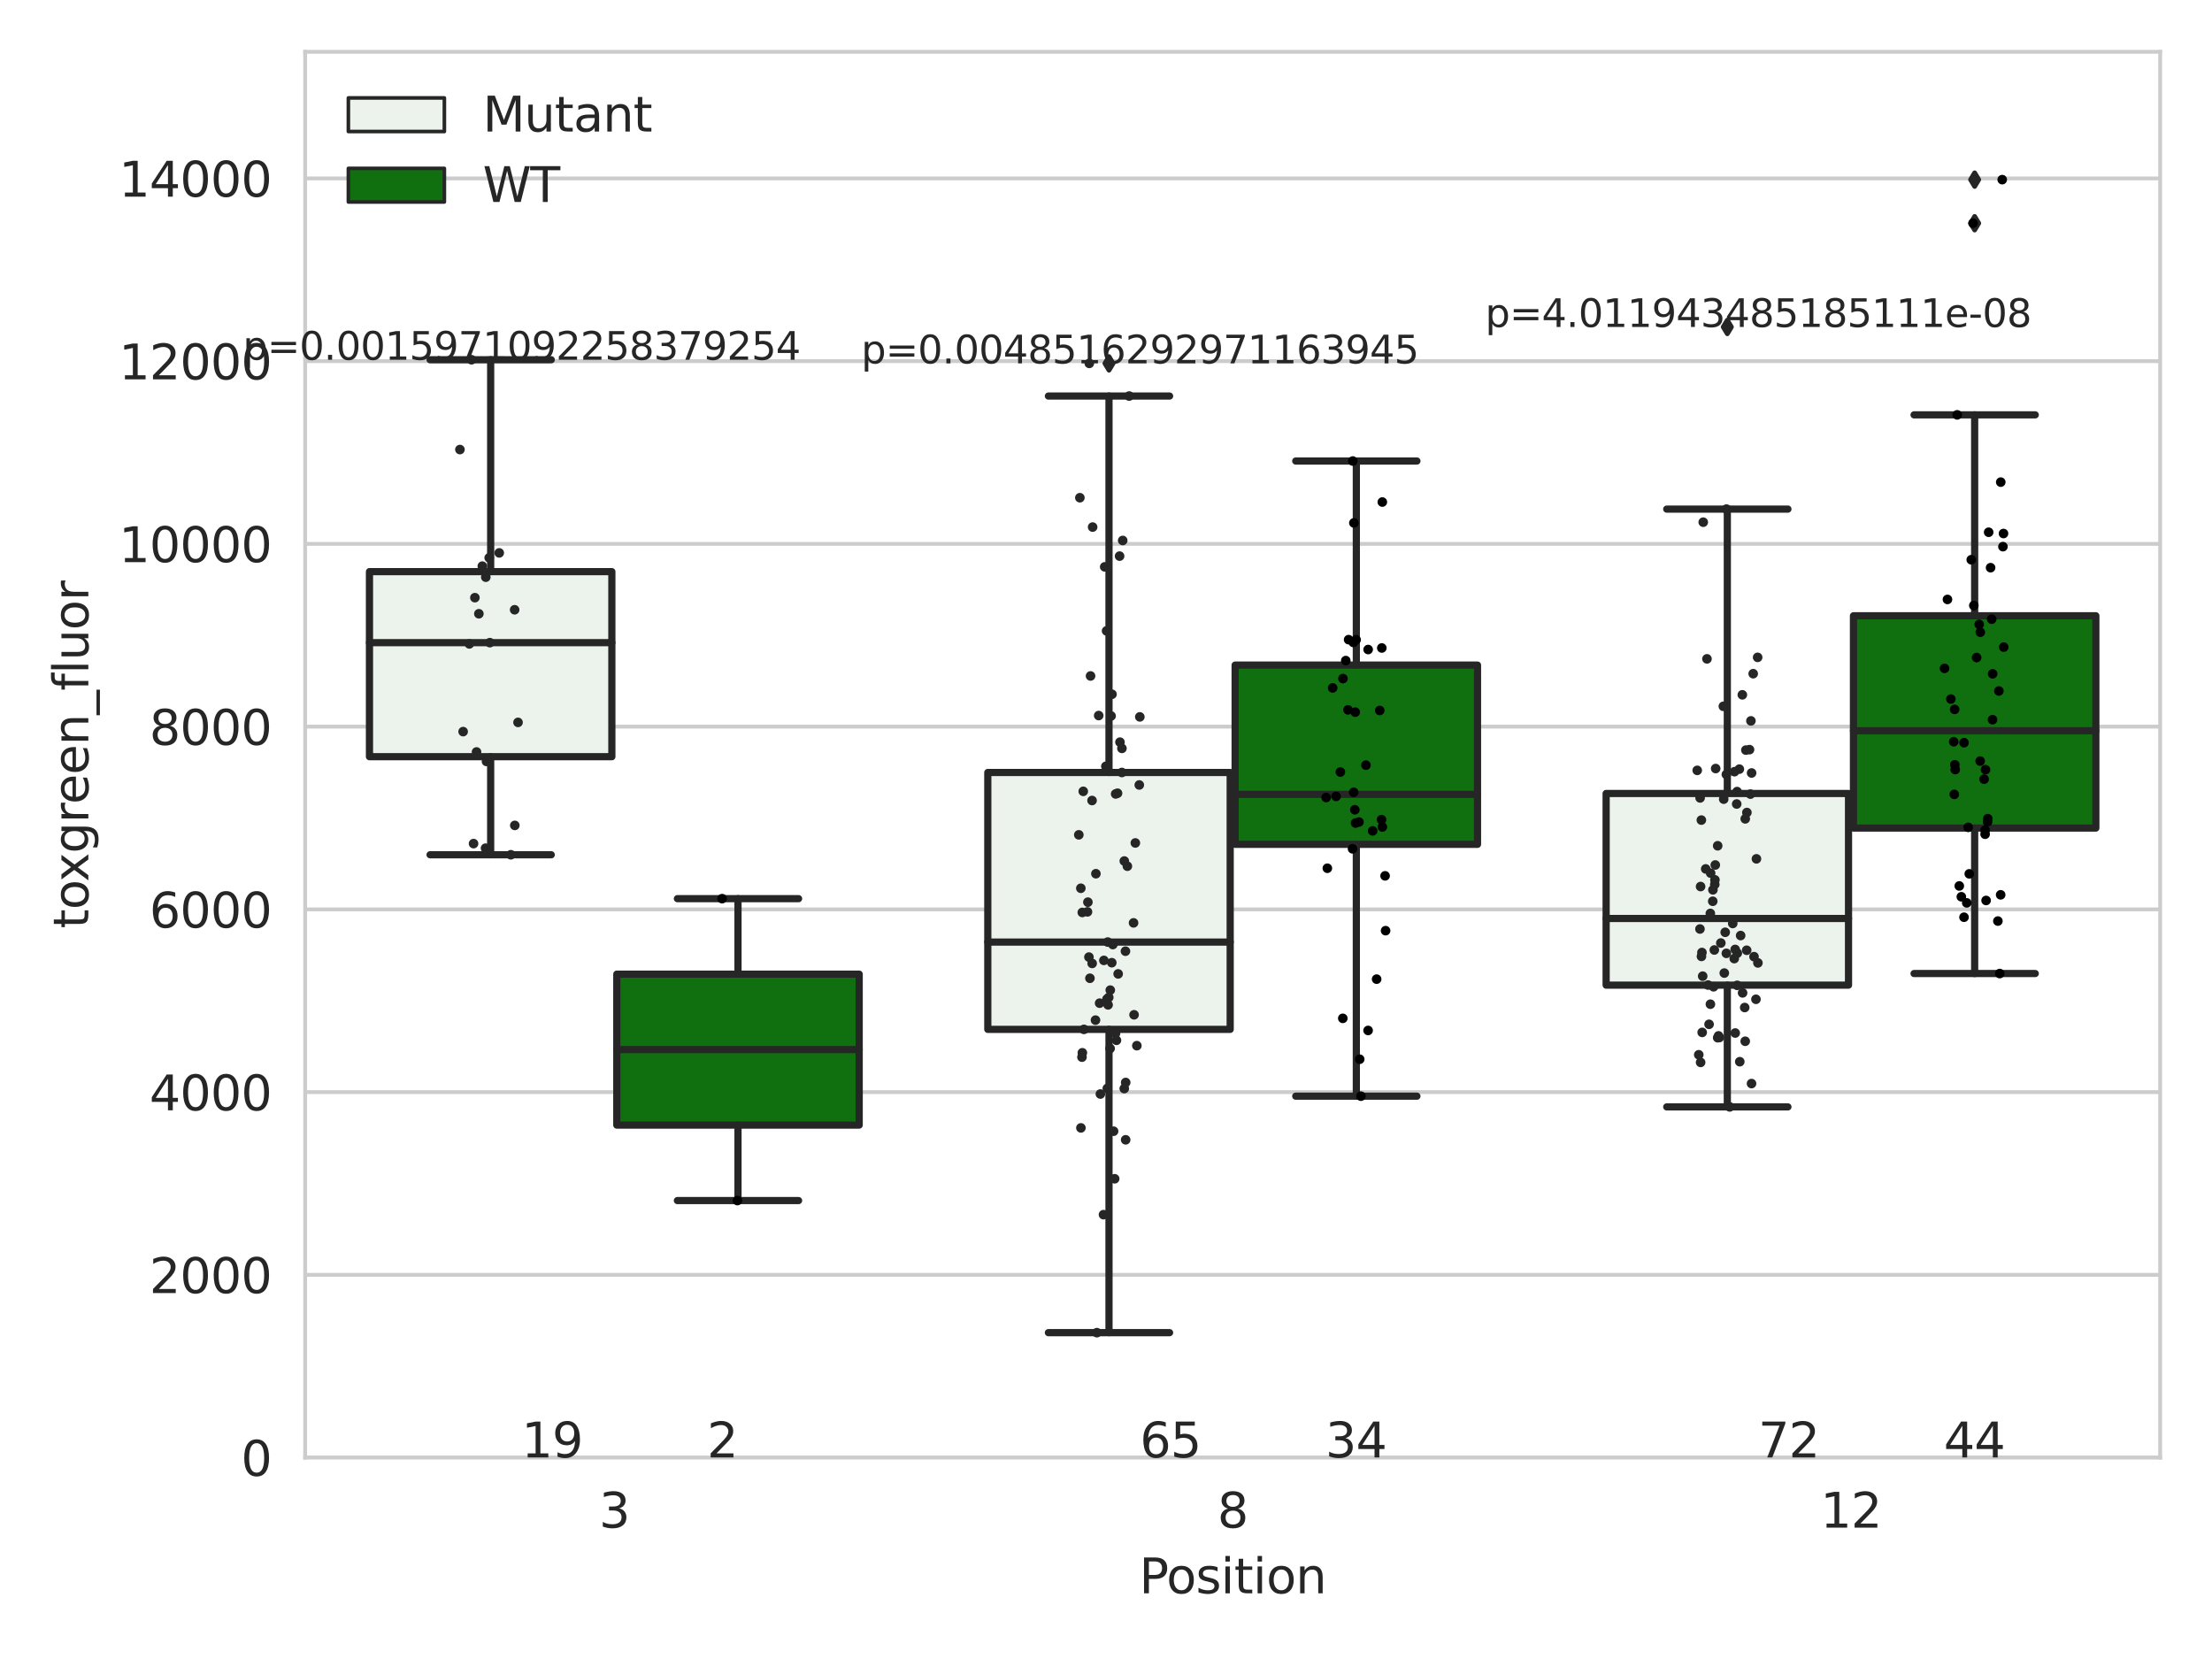 <?xml version="1.0" encoding="utf-8" standalone="no"?>
<!DOCTYPE svg PUBLIC "-//W3C//DTD SVG 1.1//EN"
  "http://www.w3.org/Graphics/SVG/1.1/DTD/svg11.dtd">
<svg xmlns:xlink="http://www.w3.org/1999/xlink" width="460.8pt" height="345.6pt" viewBox="0 0 460.8 345.6" xmlns="http://www.w3.org/2000/svg" version="1.1">
 <defs>
  <style type="text/css">*{stroke-linejoin: round; stroke-linecap: butt}</style>
 </defs>
 <g id="figure_1">
  <g id="patch_1">
   <path d="M 0 345.6 
L 460.8 345.6 
L 460.8 0 
L 0 0 
z
" style="fill: #ffffff"/>
  </g>
  <g id="axes_1">
   <g id="patch_2">
    <path d="M 63.571 303.64 
L 450 303.64 
L 450 10.8 
L 63.571 10.8 
z
" style="fill: #ffffff"/>
   </g>
   <g id="matplotlib.axis_1">
    <g id="xtick_1">
     <g id="text_1">
      <!-- 3 -->
      <g style="fill: #262626" transform="translate(124.795 318.238) scale(0.1 -0.1)">
       <defs>
        <path id="DejaVuSans-33" d="M 2597 2516 
Q 3050 2419 3304 2112 
Q 3559 1806 3559 1356 
Q 3559 666 3084 287 
Q 2609 -91 1734 -91 
Q 1441 -91 1130 -33 
Q 819 25 488 141 
L 488 750 
Q 750 597 1062 519 
Q 1375 441 1716 441 
Q 2309 441 2620 675 
Q 2931 909 2931 1356 
Q 2931 1769 2642 2001 
Q 2353 2234 1838 2234 
L 1294 2234 
L 1294 2753 
L 1863 2753 
Q 2328 2753 2575 2939 
Q 2822 3125 2822 3475 
Q 2822 3834 2567 4026 
Q 2313 4219 1838 4219 
Q 1578 4219 1281 4162 
Q 984 4106 628 3988 
L 628 4550 
Q 988 4650 1302 4700 
Q 1616 4750 1894 4750 
Q 2613 4750 3031 4423 
Q 3450 4097 3450 3541 
Q 3450 3153 3228 2886 
Q 3006 2619 2597 2516 
z
" transform="scale(0.016)"/>
       </defs>
       <use xlink:href="#DejaVuSans-33"/>
      </g>
     </g>
    </g>
    <g id="xtick_2">
     <g id="text_2">
      <!-- 8 -->
      <g style="fill: #262626" transform="translate(253.604 318.238) scale(0.1 -0.1)">
       <defs>
        <path id="DejaVuSans-38" d="M 2034 2216 
Q 1584 2216 1326 1975 
Q 1069 1734 1069 1313 
Q 1069 891 1326 650 
Q 1584 409 2034 409 
Q 2484 409 2743 651 
Q 3003 894 3003 1313 
Q 3003 1734 2745 1975 
Q 2488 2216 2034 2216 
z
M 1403 2484 
Q 997 2584 770 2862 
Q 544 3141 544 3541 
Q 544 4100 942 4425 
Q 1341 4750 2034 4750 
Q 2731 4750 3128 4425 
Q 3525 4100 3525 3541 
Q 3525 3141 3298 2862 
Q 3072 2584 2669 2484 
Q 3125 2378 3379 2068 
Q 3634 1759 3634 1313 
Q 3634 634 3220 271 
Q 2806 -91 2034 -91 
Q 1263 -91 848 271 
Q 434 634 434 1313 
Q 434 1759 690 2068 
Q 947 2378 1403 2484 
z
M 1172 3481 
Q 1172 3119 1398 2916 
Q 1625 2713 2034 2713 
Q 2441 2713 2670 2916 
Q 2900 3119 2900 3481 
Q 2900 3844 2670 4047 
Q 2441 4250 2034 4250 
Q 1625 4250 1398 4047 
Q 1172 3844 1172 3481 
z
" transform="scale(0.016)"/>
       </defs>
       <use xlink:href="#DejaVuSans-38"/>
      </g>
     </g>
    </g>
    <g id="xtick_3">
     <g id="text_3">
      <!-- 12 -->
      <g style="fill: #262626" transform="translate(379.233 318.238) scale(0.1 -0.1)">
       <defs>
        <path id="DejaVuSans-31" d="M 794 531 
L 1825 531 
L 1825 4091 
L 703 3866 
L 703 4441 
L 1819 4666 
L 2450 4666 
L 2450 531 
L 3481 531 
L 3481 0 
L 794 0 
L 794 531 
z
" transform="scale(0.016)"/>
        <path id="DejaVuSans-32" d="M 1228 531 
L 3431 531 
L 3431 0 
L 469 0 
L 469 531 
Q 828 903 1448 1529 
Q 2069 2156 2228 2338 
Q 2531 2678 2651 2914 
Q 2772 3150 2772 3378 
Q 2772 3750 2511 3984 
Q 2250 4219 1831 4219 
Q 1534 4219 1204 4116 
Q 875 4013 500 3803 
L 500 4441 
Q 881 4594 1212 4672 
Q 1544 4750 1819 4750 
Q 2544 4750 2975 4387 
Q 3406 4025 3406 3419 
Q 3406 3131 3298 2873 
Q 3191 2616 2906 2266 
Q 2828 2175 2409 1742 
Q 1991 1309 1228 531 
z
" transform="scale(0.016)"/>
       </defs>
       <use xlink:href="#DejaVuSans-31"/>
       <use xlink:href="#DejaVuSans-32" x="63.623"/>
      </g>
     </g>
    </g>
    <g id="text_4">
     <!-- Position -->
     <g style="fill: #262626" transform="translate(237.322 331.917) scale(0.1 -0.1)">
      <defs>
       <path id="DejaVuSans-50" d="M 1259 4147 
L 1259 2394 
L 2053 2394 
Q 2494 2394 2734 2622 
Q 2975 2850 2975 3272 
Q 2975 3691 2734 3919 
Q 2494 4147 2053 4147 
L 1259 4147 
z
M 628 4666 
L 2053 4666 
Q 2838 4666 3239 4311 
Q 3641 3956 3641 3272 
Q 3641 2581 3239 2228 
Q 2838 1875 2053 1875 
L 1259 1875 
L 1259 0 
L 628 0 
L 628 4666 
z
" transform="scale(0.016)"/>
       <path id="DejaVuSans-6f" d="M 1959 3097 
Q 1497 3097 1228 2736 
Q 959 2375 959 1747 
Q 959 1119 1226 758 
Q 1494 397 1959 397 
Q 2419 397 2687 759 
Q 2956 1122 2956 1747 
Q 2956 2369 2687 2733 
Q 2419 3097 1959 3097 
z
M 1959 3584 
Q 2709 3584 3137 3096 
Q 3566 2609 3566 1747 
Q 3566 888 3137 398 
Q 2709 -91 1959 -91 
Q 1206 -91 779 398 
Q 353 888 353 1747 
Q 353 2609 779 3096 
Q 1206 3584 1959 3584 
z
" transform="scale(0.016)"/>
       <path id="DejaVuSans-73" d="M 2834 3397 
L 2834 2853 
Q 2591 2978 2328 3040 
Q 2066 3103 1784 3103 
Q 1356 3103 1142 2972 
Q 928 2841 928 2578 
Q 928 2378 1081 2264 
Q 1234 2150 1697 2047 
L 1894 2003 
Q 2506 1872 2764 1633 
Q 3022 1394 3022 966 
Q 3022 478 2636 193 
Q 2250 -91 1575 -91 
Q 1294 -91 989 -36 
Q 684 19 347 128 
L 347 722 
Q 666 556 975 473 
Q 1284 391 1588 391 
Q 1994 391 2212 530 
Q 2431 669 2431 922 
Q 2431 1156 2273 1281 
Q 2116 1406 1581 1522 
L 1381 1569 
Q 847 1681 609 1914 
Q 372 2147 372 2553 
Q 372 3047 722 3315 
Q 1072 3584 1716 3584 
Q 2034 3584 2315 3537 
Q 2597 3491 2834 3397 
z
" transform="scale(0.016)"/>
       <path id="DejaVuSans-69" d="M 603 3500 
L 1178 3500 
L 1178 0 
L 603 0 
L 603 3500 
z
M 603 4863 
L 1178 4863 
L 1178 4134 
L 603 4134 
L 603 4863 
z
" transform="scale(0.016)"/>
       <path id="DejaVuSans-74" d="M 1172 4494 
L 1172 3500 
L 2356 3500 
L 2356 3053 
L 1172 3053 
L 1172 1153 
Q 1172 725 1289 603 
Q 1406 481 1766 481 
L 2356 481 
L 2356 0 
L 1766 0 
Q 1100 0 847 248 
Q 594 497 594 1153 
L 594 3053 
L 172 3053 
L 172 3500 
L 594 3500 
L 594 4494 
L 1172 4494 
z
" transform="scale(0.016)"/>
       <path id="DejaVuSans-6e" d="M 3513 2113 
L 3513 0 
L 2938 0 
L 2938 2094 
Q 2938 2591 2744 2837 
Q 2550 3084 2163 3084 
Q 1697 3084 1428 2787 
Q 1159 2491 1159 1978 
L 1159 0 
L 581 0 
L 581 3500 
L 1159 3500 
L 1159 2956 
Q 1366 3272 1645 3428 
Q 1925 3584 2291 3584 
Q 2894 3584 3203 3211 
Q 3513 2838 3513 2113 
z
" transform="scale(0.016)"/>
      </defs>
      <use xlink:href="#DejaVuSans-50"/>
      <use xlink:href="#DejaVuSans-6f" x="56.678"/>
      <use xlink:href="#DejaVuSans-73" x="117.859"/>
      <use xlink:href="#DejaVuSans-69" x="169.959"/>
      <use xlink:href="#DejaVuSans-74" x="197.742"/>
      <use xlink:href="#DejaVuSans-69" x="236.951"/>
      <use xlink:href="#DejaVuSans-6f" x="264.734"/>
      <use xlink:href="#DejaVuSans-6e" x="325.916"/>
     </g>
    </g>
   </g>
   <g id="matplotlib.axis_2">
    <g id="ytick_1">
     <g id="line2d_1">
      <path d="M 63.571 303.64 
L 450 303.64 
" clip-path="url(#pf292e9dc08)" style="fill: none; stroke: #cccccc; stroke-width: 0.8; stroke-linecap: round"/>
     </g>
     <g id="text_5">
      <!-- 0 -->
      <g style="fill: #262626" transform="translate(50.209 307.439) scale(0.1 -0.1)">
       <defs>
        <path id="DejaVuSans-30" d="M 2034 4250 
Q 1547 4250 1301 3770 
Q 1056 3291 1056 2328 
Q 1056 1369 1301 889 
Q 1547 409 2034 409 
Q 2525 409 2770 889 
Q 3016 1369 3016 2328 
Q 3016 3291 2770 3770 
Q 2525 4250 2034 4250 
z
M 2034 4750 
Q 2819 4750 3233 4129 
Q 3647 3509 3647 2328 
Q 3647 1150 3233 529 
Q 2819 -91 2034 -91 
Q 1250 -91 836 529 
Q 422 1150 422 2328 
Q 422 3509 836 4129 
Q 1250 4750 2034 4750 
z
" transform="scale(0.016)"/>
       </defs>
       <use xlink:href="#DejaVuSans-30"/>
      </g>
     </g>
    </g>
    <g id="ytick_2">
     <g id="line2d_2">
      <path d="M 63.571 265.572 
L 450 265.572 
" clip-path="url(#pf292e9dc08)" style="fill: none; stroke: #cccccc; stroke-width: 0.8; stroke-linecap: round"/>
     </g>
     <g id="text_6">
      <!-- 2000 -->
      <g style="fill: #262626" transform="translate(31.121 269.371) scale(0.1 -0.1)">
       <use xlink:href="#DejaVuSans-32"/>
       <use xlink:href="#DejaVuSans-30" x="63.623"/>
       <use xlink:href="#DejaVuSans-30" x="127.246"/>
       <use xlink:href="#DejaVuSans-30" x="190.869"/>
      </g>
     </g>
    </g>
    <g id="ytick_3">
     <g id="line2d_3">
      <path d="M 63.571 227.504 
L 450 227.504 
" clip-path="url(#pf292e9dc08)" style="fill: none; stroke: #cccccc; stroke-width: 0.8; stroke-linecap: round"/>
     </g>
     <g id="text_7">
      <!-- 4000 -->
      <g style="fill: #262626" transform="translate(31.121 231.303) scale(0.1 -0.1)">
       <defs>
        <path id="DejaVuSans-34" d="M 2419 4116 
L 825 1625 
L 2419 1625 
L 2419 4116 
z
M 2253 4666 
L 3047 4666 
L 3047 1625 
L 3713 1625 
L 3713 1100 
L 3047 1100 
L 3047 0 
L 2419 0 
L 2419 1100 
L 313 1100 
L 313 1709 
L 2253 4666 
z
" transform="scale(0.016)"/>
       </defs>
       <use xlink:href="#DejaVuSans-34"/>
       <use xlink:href="#DejaVuSans-30" x="63.623"/>
       <use xlink:href="#DejaVuSans-30" x="127.246"/>
       <use xlink:href="#DejaVuSans-30" x="190.869"/>
      </g>
     </g>
    </g>
    <g id="ytick_4">
     <g id="line2d_4">
      <path d="M 63.571 189.436 
L 450 189.436 
" clip-path="url(#pf292e9dc08)" style="fill: none; stroke: #cccccc; stroke-width: 0.8; stroke-linecap: round"/>
     </g>
     <g id="text_8">
      <!-- 6000 -->
      <g style="fill: #262626" transform="translate(31.121 193.235) scale(0.1 -0.1)">
       <defs>
        <path id="DejaVuSans-36" d="M 2113 2584 
Q 1688 2584 1439 2293 
Q 1191 2003 1191 1497 
Q 1191 994 1439 701 
Q 1688 409 2113 409 
Q 2538 409 2786 701 
Q 3034 994 3034 1497 
Q 3034 2003 2786 2293 
Q 2538 2584 2113 2584 
z
M 3366 4563 
L 3366 3988 
Q 3128 4100 2886 4159 
Q 2644 4219 2406 4219 
Q 1781 4219 1451 3797 
Q 1122 3375 1075 2522 
Q 1259 2794 1537 2939 
Q 1816 3084 2150 3084 
Q 2853 3084 3261 2657 
Q 3669 2231 3669 1497 
Q 3669 778 3244 343 
Q 2819 -91 2113 -91 
Q 1303 -91 875 529 
Q 447 1150 447 2328 
Q 447 3434 972 4092 
Q 1497 4750 2381 4750 
Q 2619 4750 2861 4703 
Q 3103 4656 3366 4563 
z
" transform="scale(0.016)"/>
       </defs>
       <use xlink:href="#DejaVuSans-36"/>
       <use xlink:href="#DejaVuSans-30" x="63.623"/>
       <use xlink:href="#DejaVuSans-30" x="127.246"/>
       <use xlink:href="#DejaVuSans-30" x="190.869"/>
      </g>
     </g>
    </g>
    <g id="ytick_5">
     <g id="line2d_5">
      <path d="M 63.571 151.368 
L 450 151.368 
" clip-path="url(#pf292e9dc08)" style="fill: none; stroke: #cccccc; stroke-width: 0.8; stroke-linecap: round"/>
     </g>
     <g id="text_9">
      <!-- 8000 -->
      <g style="fill: #262626" transform="translate(31.121 155.167) scale(0.1 -0.1)">
       <use xlink:href="#DejaVuSans-38"/>
       <use xlink:href="#DejaVuSans-30" x="63.623"/>
       <use xlink:href="#DejaVuSans-30" x="127.246"/>
       <use xlink:href="#DejaVuSans-30" x="190.869"/>
      </g>
     </g>
    </g>
    <g id="ytick_6">
     <g id="line2d_6">
      <path d="M 63.571 113.299 
L 450 113.299 
" clip-path="url(#pf292e9dc08)" style="fill: none; stroke: #cccccc; stroke-width: 0.8; stroke-linecap: round"/>
     </g>
     <g id="text_10">
      <!-- 10000 -->
      <g style="fill: #262626" transform="translate(24.759 117.099) scale(0.1 -0.1)">
       <use xlink:href="#DejaVuSans-31"/>
       <use xlink:href="#DejaVuSans-30" x="63.623"/>
       <use xlink:href="#DejaVuSans-30" x="127.246"/>
       <use xlink:href="#DejaVuSans-30" x="190.869"/>
       <use xlink:href="#DejaVuSans-30" x="254.492"/>
      </g>
     </g>
    </g>
    <g id="ytick_7">
     <g id="line2d_7">
      <path d="M 63.571 75.231 
L 450 75.231 
" clip-path="url(#pf292e9dc08)" style="fill: none; stroke: #cccccc; stroke-width: 0.8; stroke-linecap: round"/>
     </g>
     <g id="text_11">
      <!-- 12000 -->
      <g style="fill: #262626" transform="translate(24.759 79.03) scale(0.1 -0.1)">
       <use xlink:href="#DejaVuSans-31"/>
       <use xlink:href="#DejaVuSans-32" x="63.623"/>
       <use xlink:href="#DejaVuSans-30" x="127.246"/>
       <use xlink:href="#DejaVuSans-30" x="190.869"/>
       <use xlink:href="#DejaVuSans-30" x="254.492"/>
      </g>
     </g>
    </g>
    <g id="ytick_8">
     <g id="line2d_8">
      <path d="M 63.571 37.163 
L 450 37.163 
" clip-path="url(#pf292e9dc08)" style="fill: none; stroke: #cccccc; stroke-width: 0.8; stroke-linecap: round"/>
     </g>
     <g id="text_12">
      <!-- 14000 -->
      <g style="fill: #262626" transform="translate(24.759 40.962) scale(0.1 -0.1)">
       <use xlink:href="#DejaVuSans-31"/>
       <use xlink:href="#DejaVuSans-34" x="63.623"/>
       <use xlink:href="#DejaVuSans-30" x="127.246"/>
       <use xlink:href="#DejaVuSans-30" x="190.869"/>
       <use xlink:href="#DejaVuSans-30" x="254.492"/>
      </g>
     </g>
    </g>
    <g id="text_13">
     <!-- toxgreen_fluor -->
     <g style="fill: #262626" transform="translate(18.401 193.415) rotate(-90) scale(0.1 -0.1)">
      <defs>
       <path id="DejaVuSans-78" d="M 3513 3500 
L 2247 1797 
L 3578 0 
L 2900 0 
L 1881 1375 
L 863 0 
L 184 0 
L 1544 1831 
L 300 3500 
L 978 3500 
L 1906 2253 
L 2834 3500 
L 3513 3500 
z
" transform="scale(0.016)"/>
       <path id="DejaVuSans-67" d="M 2906 1791 
Q 2906 2416 2648 2759 
Q 2391 3103 1925 3103 
Q 1463 3103 1205 2759 
Q 947 2416 947 1791 
Q 947 1169 1205 825 
Q 1463 481 1925 481 
Q 2391 481 2648 825 
Q 2906 1169 2906 1791 
z
M 3481 434 
Q 3481 -459 3084 -895 
Q 2688 -1331 1869 -1331 
Q 1566 -1331 1297 -1286 
Q 1028 -1241 775 -1147 
L 775 -588 
Q 1028 -725 1275 -790 
Q 1522 -856 1778 -856 
Q 2344 -856 2625 -561 
Q 2906 -266 2906 331 
L 2906 616 
Q 2728 306 2450 153 
Q 2172 0 1784 0 
Q 1141 0 747 490 
Q 353 981 353 1791 
Q 353 2603 747 3093 
Q 1141 3584 1784 3584 
Q 2172 3584 2450 3431 
Q 2728 3278 2906 2969 
L 2906 3500 
L 3481 3500 
L 3481 434 
z
" transform="scale(0.016)"/>
       <path id="DejaVuSans-72" d="M 2631 2963 
Q 2534 3019 2420 3045 
Q 2306 3072 2169 3072 
Q 1681 3072 1420 2755 
Q 1159 2438 1159 1844 
L 1159 0 
L 581 0 
L 581 3500 
L 1159 3500 
L 1159 2956 
Q 1341 3275 1631 3429 
Q 1922 3584 2338 3584 
Q 2397 3584 2469 3576 
Q 2541 3569 2628 3553 
L 2631 2963 
z
" transform="scale(0.016)"/>
       <path id="DejaVuSans-65" d="M 3597 1894 
L 3597 1613 
L 953 1613 
Q 991 1019 1311 708 
Q 1631 397 2203 397 
Q 2534 397 2845 478 
Q 3156 559 3463 722 
L 3463 178 
Q 3153 47 2828 -22 
Q 2503 -91 2169 -91 
Q 1331 -91 842 396 
Q 353 884 353 1716 
Q 353 2575 817 3079 
Q 1281 3584 2069 3584 
Q 2775 3584 3186 3129 
Q 3597 2675 3597 1894 
z
M 3022 2063 
Q 3016 2534 2758 2815 
Q 2500 3097 2075 3097 
Q 1594 3097 1305 2825 
Q 1016 2553 972 2059 
L 3022 2063 
z
" transform="scale(0.016)"/>
       <path id="DejaVuSans-5f" d="M 3263 -1063 
L 3263 -1509 
L -63 -1509 
L -63 -1063 
L 3263 -1063 
z
" transform="scale(0.016)"/>
       <path id="DejaVuSans-66" d="M 2375 4863 
L 2375 4384 
L 1825 4384 
Q 1516 4384 1395 4259 
Q 1275 4134 1275 3809 
L 1275 3500 
L 2222 3500 
L 2222 3053 
L 1275 3053 
L 1275 0 
L 697 0 
L 697 3053 
L 147 3053 
L 147 3500 
L 697 3500 
L 697 3744 
Q 697 4328 969 4595 
Q 1241 4863 1831 4863 
L 2375 4863 
z
" transform="scale(0.016)"/>
       <path id="DejaVuSans-6c" d="M 603 4863 
L 1178 4863 
L 1178 0 
L 603 0 
L 603 4863 
z
" transform="scale(0.016)"/>
       <path id="DejaVuSans-75" d="M 544 1381 
L 544 3500 
L 1119 3500 
L 1119 1403 
Q 1119 906 1312 657 
Q 1506 409 1894 409 
Q 2359 409 2629 706 
Q 2900 1003 2900 1516 
L 2900 3500 
L 3475 3500 
L 3475 0 
L 2900 0 
L 2900 538 
Q 2691 219 2414 64 
Q 2138 -91 1772 -91 
Q 1169 -91 856 284 
Q 544 659 544 1381 
z
M 1991 3584 
L 1991 3584 
z
" transform="scale(0.016)"/>
      </defs>
      <use xlink:href="#DejaVuSans-74"/>
      <use xlink:href="#DejaVuSans-6f" x="39.209"/>
      <use xlink:href="#DejaVuSans-78" x="97.266"/>
      <use xlink:href="#DejaVuSans-67" x="156.445"/>
      <use xlink:href="#DejaVuSans-72" x="219.922"/>
      <use xlink:href="#DejaVuSans-65" x="258.785"/>
      <use xlink:href="#DejaVuSans-65" x="320.309"/>
      <use xlink:href="#DejaVuSans-6e" x="381.832"/>
      <use xlink:href="#DejaVuSans-5f" x="445.211"/>
      <use xlink:href="#DejaVuSans-66" x="495.211"/>
      <use xlink:href="#DejaVuSans-6c" x="530.416"/>
      <use xlink:href="#DejaVuSans-75" x="558.199"/>
      <use xlink:href="#DejaVuSans-6f" x="621.578"/>
      <use xlink:href="#DejaVuSans-72" x="682.76"/>
     </g>
    </g>
   </g>
   <g id="patch_3">
    <path d="M 76.967 157.634 
L 127.461 157.634 
L 127.461 119.086 
L 76.967 119.086 
L 76.967 157.634 
z
" clip-path="url(#pf292e9dc08)" style="fill: #ecf2ec; stroke: #262626; stroke-width: 1.5; stroke-linejoin: miter"/>
   </g>
   <g id="patch_4">
    <path d="M 128.491 234.378 
L 178.985 234.378 
L 178.985 202.931 
L 128.491 202.931 
L 128.491 234.378 
z
" clip-path="url(#pf292e9dc08)" style="fill: #107010; stroke: #262626; stroke-width: 1.5; stroke-linejoin: miter"/>
   </g>
   <g id="patch_5">
    <path d="M 205.777 214.437 
L 256.27 214.437 
L 256.27 160.923 
L 205.777 160.923 
L 205.777 214.437 
z
" clip-path="url(#pf292e9dc08)" style="fill: #ecf2ec; stroke: #262626; stroke-width: 1.5; stroke-linejoin: miter"/>
   </g>
   <g id="patch_6">
    <path d="M 257.301 175.889 
L 307.794 175.889 
L 307.794 138.551 
L 257.301 138.551 
L 257.301 175.889 
z
" clip-path="url(#pf292e9dc08)" style="fill: #107010; stroke: #262626; stroke-width: 1.5; stroke-linejoin: miter"/>
   </g>
   <g id="patch_7">
    <path d="M 334.587 205.22 
L 385.08 205.22 
L 385.08 165.296 
L 334.587 165.296 
L 334.587 205.22 
z
" clip-path="url(#pf292e9dc08)" style="fill: #ecf2ec; stroke: #262626; stroke-width: 1.5; stroke-linejoin: miter"/>
   </g>
   <g id="patch_8">
    <path d="M 386.11 172.499 
L 436.604 172.499 
L 436.604 128.276 
L 386.11 128.276 
L 386.11 172.499 
z
" clip-path="url(#pf292e9dc08)" style="fill: #107010; stroke: #262626; stroke-width: 1.5; stroke-linejoin: miter"/>
   </g>
   <g id="patch_9">
    <path d="M 127.976 303.64 
L 127.976 303.64 
L 127.976 303.64 
L 127.976 303.64 
z
" clip-path="url(#pf292e9dc08)" style="fill: #ecf2ec; stroke: #262626; stroke-width: 0.75; stroke-linejoin: miter"/>
   </g>
   <g id="patch_10">
    <path d="M 127.976 303.64 
L 127.976 303.64 
L 127.976 303.64 
L 127.976 303.64 
z
" clip-path="url(#pf292e9dc08)" style="fill: #107010; stroke: #262626; stroke-width: 0.75; stroke-linejoin: miter"/>
   </g>
   <g id="PathCollection_1"/>
   <g id="PathCollection_2"/>
   <g id="line2d_9">
    <path d="M 102.214 157.634 
L 102.214 178.062 
" clip-path="url(#pf292e9dc08)" style="fill: none; stroke: #262626; stroke-width: 1.5; stroke-linecap: round"/>
   </g>
   <g id="line2d_10">
    <path d="M 102.214 119.086 
L 102.214 74.942 
" clip-path="url(#pf292e9dc08)" style="fill: none; stroke: #262626; stroke-width: 1.5; stroke-linecap: round"/>
   </g>
   <g id="line2d_11">
    <path d="M 89.591 178.062 
L 114.837 178.062 
" clip-path="url(#pf292e9dc08)" style="fill: none; stroke: #262626; stroke-width: 1.5; stroke-linecap: round"/>
   </g>
   <g id="line2d_12">
    <path d="M 89.591 74.942 
L 114.837 74.942 
" clip-path="url(#pf292e9dc08)" style="fill: none; stroke: #262626; stroke-width: 1.5; stroke-linecap: round"/>
   </g>
   <g id="line2d_13"/>
   <g id="line2d_14">
    <path d="M 153.738 234.378 
L 153.738 250.102 
" clip-path="url(#pf292e9dc08)" style="fill: none; stroke: #262626; stroke-width: 1.5; stroke-linecap: round"/>
   </g>
   <g id="line2d_15">
    <path d="M 153.738 202.931 
L 153.738 187.207 
" clip-path="url(#pf292e9dc08)" style="fill: none; stroke: #262626; stroke-width: 1.5; stroke-linecap: round"/>
   </g>
   <g id="line2d_16">
    <path d="M 141.115 250.102 
L 166.361 250.102 
" clip-path="url(#pf292e9dc08)" style="fill: none; stroke: #262626; stroke-width: 1.5; stroke-linecap: round"/>
   </g>
   <g id="line2d_17">
    <path d="M 141.115 187.207 
L 166.361 187.207 
" clip-path="url(#pf292e9dc08)" style="fill: none; stroke: #262626; stroke-width: 1.5; stroke-linecap: round"/>
   </g>
   <g id="line2d_18"/>
   <g id="line2d_19">
    <path d="M 231.024 214.437 
L 231.024 277.617 
" clip-path="url(#pf292e9dc08)" style="fill: none; stroke: #262626; stroke-width: 1.5; stroke-linecap: round"/>
   </g>
   <g id="line2d_20">
    <path d="M 231.024 160.923 
L 231.024 82.503 
" clip-path="url(#pf292e9dc08)" style="fill: none; stroke: #262626; stroke-width: 1.5; stroke-linecap: round"/>
   </g>
   <g id="line2d_21">
    <path d="M 218.4 277.617 
L 243.647 277.617 
" clip-path="url(#pf292e9dc08)" style="fill: none; stroke: #262626; stroke-width: 1.5; stroke-linecap: round"/>
   </g>
   <g id="line2d_22">
    <path d="M 218.4 82.503 
L 243.647 82.503 
" clip-path="url(#pf292e9dc08)" style="fill: none; stroke: #262626; stroke-width: 1.5; stroke-linecap: round"/>
   </g>
   <g id="line2d_23">
    <defs>
     <path id="mf5d6cf3adf" d="M -0 1.414 
L 0.849 0 
L 0 -1.414 
L -0.849 -0 
z
" style="stroke: #262626; stroke-linejoin: miter"/>
    </defs>
    <g clip-path="url(#pf292e9dc08)">
     <use xlink:href="#mf5d6cf3adf" x="231.024" y="75.701" style="fill: #262626; stroke: #262626; stroke-linejoin: miter"/>
    </g>
   </g>
   <g id="line2d_24">
    <path d="M 282.548 175.889 
L 282.548 228.352 
" clip-path="url(#pf292e9dc08)" style="fill: none; stroke: #262626; stroke-width: 1.5; stroke-linecap: round"/>
   </g>
   <g id="line2d_25">
    <path d="M 282.548 138.551 
L 282.548 96.04 
" clip-path="url(#pf292e9dc08)" style="fill: none; stroke: #262626; stroke-width: 1.5; stroke-linecap: round"/>
   </g>
   <g id="line2d_26">
    <path d="M 269.924 228.352 
L 295.171 228.352 
" clip-path="url(#pf292e9dc08)" style="fill: none; stroke: #262626; stroke-width: 1.5; stroke-linecap: round"/>
   </g>
   <g id="line2d_27">
    <path d="M 269.924 96.04 
L 295.171 96.04 
" clip-path="url(#pf292e9dc08)" style="fill: none; stroke: #262626; stroke-width: 1.5; stroke-linecap: round"/>
   </g>
   <g id="line2d_28"/>
   <g id="line2d_29">
    <path d="M 359.833 205.22 
L 359.833 230.587 
" clip-path="url(#pf292e9dc08)" style="fill: none; stroke: #262626; stroke-width: 1.5; stroke-linecap: round"/>
   </g>
   <g id="line2d_30">
    <path d="M 359.833 165.296 
L 359.833 106.055 
" clip-path="url(#pf292e9dc08)" style="fill: none; stroke: #262626; stroke-width: 1.5; stroke-linecap: round"/>
   </g>
   <g id="line2d_31">
    <path d="M 347.21 230.587 
L 372.457 230.587 
" clip-path="url(#pf292e9dc08)" style="fill: none; stroke: #262626; stroke-width: 1.5; stroke-linecap: round"/>
   </g>
   <g id="line2d_32">
    <path d="M 347.21 106.055 
L 372.457 106.055 
" clip-path="url(#pf292e9dc08)" style="fill: none; stroke: #262626; stroke-width: 1.5; stroke-linecap: round"/>
   </g>
   <g id="line2d_33">
    <g clip-path="url(#pf292e9dc08)">
     <use xlink:href="#mf5d6cf3adf" x="359.833" y="68.114" style="fill: #262626; stroke: #262626; stroke-linejoin: miter"/>
    </g>
   </g>
   <g id="line2d_34">
    <path d="M 411.357 172.499 
L 411.357 202.806 
" clip-path="url(#pf292e9dc08)" style="fill: none; stroke: #262626; stroke-width: 1.5; stroke-linecap: round"/>
   </g>
   <g id="line2d_35">
    <path d="M 411.357 128.276 
L 411.357 86.423 
" clip-path="url(#pf292e9dc08)" style="fill: none; stroke: #262626; stroke-width: 1.5; stroke-linecap: round"/>
   </g>
   <g id="line2d_36">
    <path d="M 398.734 202.806 
L 423.98 202.806 
" clip-path="url(#pf292e9dc08)" style="fill: none; stroke: #262626; stroke-width: 1.5; stroke-linecap: round"/>
   </g>
   <g id="line2d_37">
    <path d="M 398.734 86.423 
L 423.98 86.423 
" clip-path="url(#pf292e9dc08)" style="fill: none; stroke: #262626; stroke-width: 1.5; stroke-linecap: round"/>
   </g>
   <g id="line2d_38">
    <g clip-path="url(#pf292e9dc08)">
     <use xlink:href="#mf5d6cf3adf" x="411.357" y="37.422" style="fill: #262626; stroke: #262626; stroke-linejoin: miter"/>
     <use xlink:href="#mf5d6cf3adf" x="411.357" y="46.5" style="fill: #262626; stroke: #262626; stroke-linejoin: miter"/>
    </g>
   </g>
   <g id="line2d_39">
    <path d="M 76.967 133.877 
L 127.461 133.877 
" clip-path="url(#pf292e9dc08)" style="fill: none; stroke: #262626; stroke-width: 1.5; stroke-linecap: round"/>
   </g>
   <g id="line2d_40">
    <path d="M 128.491 218.654 
L 178.985 218.654 
" clip-path="url(#pf292e9dc08)" style="fill: none; stroke: #262626; stroke-width: 1.5; stroke-linecap: round"/>
   </g>
   <g id="line2d_41">
    <path d="M 205.777 196.248 
L 256.27 196.248 
" clip-path="url(#pf292e9dc08)" style="fill: none; stroke: #262626; stroke-width: 1.5; stroke-linecap: round"/>
   </g>
   <g id="line2d_42">
    <path d="M 257.301 165.48 
L 307.794 165.48 
" clip-path="url(#pf292e9dc08)" style="fill: none; stroke: #262626; stroke-width: 1.5; stroke-linecap: round"/>
   </g>
   <g id="line2d_43">
    <path d="M 334.587 191.331 
L 385.08 191.331 
" clip-path="url(#pf292e9dc08)" style="fill: none; stroke: #262626; stroke-width: 1.5; stroke-linecap: round"/>
   </g>
   <g id="line2d_44">
    <path d="M 386.11 152.221 
L 436.604 152.221 
" clip-path="url(#pf292e9dc08)" style="fill: none; stroke: #262626; stroke-width: 1.5; stroke-linecap: round"/>
   </g>
   <g id="patch_11">
    <path d="M 63.571 303.64 
L 63.571 10.8 
" style="fill: none; stroke: #cccccc; stroke-width: 0.8; stroke-linejoin: miter; stroke-linecap: square"/>
   </g>
   <g id="patch_12">
    <path d="M 450 303.64 
L 450 10.8 
" style="fill: none; stroke: #cccccc; stroke-width: 0.8; stroke-linejoin: miter; stroke-linecap: square"/>
   </g>
   <g id="patch_13">
    <path d="M 63.571 303.64 
L 450 303.64 
" style="fill: none; stroke: #cccccc; stroke-width: 0.8; stroke-linejoin: miter; stroke-linecap: square"/>
   </g>
   <g id="patch_14">
    <path d="M 63.571 10.8 
L 450 10.8 
" style="fill: none; stroke: #cccccc; stroke-width: 0.8; stroke-linejoin: miter; stroke-linecap: square"/>
   </g>
   <g id="PathCollection_3">
    <defs>
     <path id="C0_0_4e27f7c776" d="M 0 1 
C 0.265 1 0.52 0.895 0.707 0.707 
C 0.895 0.52 1 0.265 1 -0 
C 1 -0.265 0.895 -0.52 0.707 -0.707 
C 0.52 -0.895 0.265 -1 0 -1 
C -0.265 -1 -0.52 -0.895 -0.707 -0.707 
C -0.895 -0.52 -1 -0.265 -1 0 
C -1 0.265 -0.895 0.52 -0.707 0.707 
C -0.52 0.895 -0.265 1 0 1 
z
"/>
    </defs>
    <g clip-path="url(#pf292e9dc08)">
     <use xlink:href="#C0_0_4e27f7c776" x="98.221" y="74.942" style="fill: #262626"/>
    </g>
    <g clip-path="url(#pf292e9dc08)">
     <use xlink:href="#C0_0_4e27f7c776" x="95.812" y="93.651" style="fill: #262626"/>
    </g>
    <g clip-path="url(#pf292e9dc08)">
     <use xlink:href="#C0_0_4e27f7c776" x="100.479" y="117.935" style="fill: #262626"/>
    </g>
    <g clip-path="url(#pf292e9dc08)">
     <use xlink:href="#C0_0_4e27f7c776" x="101.146" y="176.695" style="fill: #262626"/>
    </g>
    <g clip-path="url(#pf292e9dc08)">
     <use xlink:href="#C0_0_4e27f7c776" x="101.907" y="116.2" style="fill: #262626"/>
    </g>
    <g clip-path="url(#pf292e9dc08)">
     <use xlink:href="#C0_0_4e27f7c776" x="98.929" y="124.505" style="fill: #262626"/>
    </g>
    <g clip-path="url(#pf292e9dc08)">
     <use xlink:href="#C0_0_4e27f7c776" x="99.27" y="156.648" style="fill: #262626"/>
    </g>
    <g clip-path="url(#pf292e9dc08)">
     <use xlink:href="#C0_0_4e27f7c776" x="101.199" y="120.237" style="fill: #262626"/>
    </g>
    <g clip-path="url(#pf292e9dc08)">
     <use xlink:href="#C0_0_4e27f7c776" x="96.48" y="152.408" style="fill: #262626"/>
    </g>
    <g clip-path="url(#pf292e9dc08)">
     <use xlink:href="#C0_0_4e27f7c776" x="107.207" y="127.025" style="fill: #262626"/>
    </g>
    <g clip-path="url(#pf292e9dc08)">
     <use xlink:href="#C0_0_4e27f7c776" x="102.042" y="133.877" style="fill: #262626"/>
    </g>
    <g clip-path="url(#pf292e9dc08)">
     <use xlink:href="#C0_0_4e27f7c776" x="106.416" y="178.062" style="fill: #262626"/>
    </g>
    <g clip-path="url(#pf292e9dc08)">
     <use xlink:href="#C0_0_4e27f7c776" x="107.915" y="150.488" style="fill: #262626"/>
    </g>
    <g clip-path="url(#pf292e9dc08)">
     <use xlink:href="#C0_0_4e27f7c776" x="103.999" y="115.178" style="fill: #262626"/>
    </g>
    <g clip-path="url(#pf292e9dc08)">
     <use xlink:href="#C0_0_4e27f7c776" x="97.774" y="134.137" style="fill: #262626"/>
    </g>
    <g clip-path="url(#pf292e9dc08)">
     <use xlink:href="#C0_0_4e27f7c776" x="107.243" y="171.946" style="fill: #262626"/>
    </g>
    <g clip-path="url(#pf292e9dc08)">
     <use xlink:href="#C0_0_4e27f7c776" x="98.649" y="175.74" style="fill: #262626"/>
    </g>
    <g clip-path="url(#pf292e9dc08)">
     <use xlink:href="#C0_0_4e27f7c776" x="101.35" y="158.619" style="fill: #262626"/>
    </g>
    <g clip-path="url(#pf292e9dc08)">
     <use xlink:href="#C0_0_4e27f7c776" x="99.757" y="127.857" style="fill: #262626"/>
    </g>
   </g>
   <g id="PathCollection_4">
    <defs>
     <path id="C1_0_99a3ea522c" d="M 0 1 
C 0.265 1 0.52 0.895 0.707 0.707 
C 0.895 0.52 1 0.265 1 -0 
C 1 -0.265 0.895 -0.52 0.707 -0.707 
C 0.52 -0.895 0.265 -1 0 -1 
C -0.265 -1 -0.52 -0.895 -0.707 -0.707 
C -0.895 -0.52 -1 -0.265 -1 0 
C -1 0.265 -0.895 0.52 -0.707 0.707 
C -0.52 0.895 -0.265 1 0 1 
z
"/>
    </defs>
    <g clip-path="url(#pf292e9dc08)">
     <use xlink:href="#C1_0_99a3ea522c" x="153.617" y="250.102"/>
    </g>
    <g clip-path="url(#pf292e9dc08)">
     <use xlink:href="#C1_0_99a3ea522c" x="150.428" y="187.207"/>
    </g>
   </g>
   <g id="PathCollection_5">
    <defs>
     <path id="C2_0_e54094c8f0" d="M 0 1 
C 0.265 1 0.52 0.895 0.707 0.707 
C 0.895 0.52 1 0.265 1 -0 
C 1 -0.265 0.895 -0.52 0.707 -0.707 
C 0.52 -0.895 0.265 -1 0 -1 
C -0.265 -1 -0.52 -0.895 -0.707 -0.707 
C -0.895 -0.52 -1 -0.265 -1 0 
C -1 0.265 -0.895 0.52 -0.707 0.707 
C -0.52 0.895 -0.265 1 0 1 
z
"/>
    </defs>
    <g clip-path="url(#pf292e9dc08)">
     <use xlink:href="#C2_0_e54094c8f0" x="225.175" y="234.961" style="fill: #262626"/>
    </g>
    <g clip-path="url(#pf292e9dc08)">
     <use xlink:href="#C2_0_e54094c8f0" x="234.502" y="225.501" style="fill: #262626"/>
    </g>
    <g clip-path="url(#pf292e9dc08)">
     <use xlink:href="#C2_0_e54094c8f0" x="224.737" y="173.91" style="fill: #262626"/>
    </g>
    <g clip-path="url(#pf292e9dc08)">
     <use xlink:href="#C2_0_e54094c8f0" x="227.496" y="166.762" style="fill: #262626"/>
    </g>
    <g clip-path="url(#pf292e9dc08)">
     <use xlink:href="#C2_0_e54094c8f0" x="227.181" y="140.817" style="fill: #262626"/>
    </g>
    <g clip-path="url(#pf292e9dc08)">
     <use xlink:href="#C2_0_e54094c8f0" x="229.231" y="227.905" style="fill: #262626"/>
    </g>
    <g clip-path="url(#pf292e9dc08)">
     <use xlink:href="#C2_0_e54094c8f0" x="236.826" y="217.833" style="fill: #262626"/>
    </g>
    <g clip-path="url(#pf292e9dc08)">
     <use xlink:href="#C2_0_e54094c8f0" x="233.718" y="155.902" style="fill: #262626"/>
    </g>
    <g clip-path="url(#pf292e9dc08)">
     <use xlink:href="#C2_0_e54094c8f0" x="231.605" y="200.546" style="fill: #262626"/>
    </g>
    <g clip-path="url(#pf292e9dc08)">
     <use xlink:href="#C2_0_e54094c8f0" x="224.956" y="103.684" style="fill: #262626"/>
    </g>
    <g clip-path="url(#pf292e9dc08)">
     <use xlink:href="#C2_0_e54094c8f0" x="230.835" y="209.332" style="fill: #262626"/>
    </g>
    <g clip-path="url(#pf292e9dc08)">
     <use xlink:href="#C2_0_e54094c8f0" x="226.544" y="189.952" style="fill: #262626"/>
    </g>
    <g clip-path="url(#pf292e9dc08)">
     <use xlink:href="#C2_0_e54094c8f0" x="237.334" y="163.524" style="fill: #262626"/>
    </g>
    <g clip-path="url(#pf292e9dc08)">
     <use xlink:href="#C2_0_e54094c8f0" x="232.383" y="215.27" style="fill: #262626"/>
    </g>
    <g clip-path="url(#pf292e9dc08)">
     <use xlink:href="#C2_0_e54094c8f0" x="229.88" y="253.036" style="fill: #262626"/>
    </g>
    <g clip-path="url(#pf292e9dc08)">
     <use xlink:href="#C2_0_e54094c8f0" x="231.289" y="206.262" style="fill: #262626"/>
    </g>
    <g clip-path="url(#pf292e9dc08)">
     <use xlink:href="#C2_0_e54094c8f0" x="232.411" y="165.394" style="fill: #262626"/>
    </g>
    <g clip-path="url(#pf292e9dc08)">
     <use xlink:href="#C2_0_e54094c8f0" x="231.253" y="218.424" style="fill: #262626"/>
    </g>
    <g clip-path="url(#pf292e9dc08)">
     <use xlink:href="#C2_0_e54094c8f0" x="232.582" y="216.712" style="fill: #262626"/>
    </g>
    <g clip-path="url(#pf292e9dc08)">
     <use xlink:href="#C2_0_e54094c8f0" x="228.297" y="182.011" style="fill: #262626"/>
    </g>
    <g clip-path="url(#pf292e9dc08)">
     <use xlink:href="#C2_0_e54094c8f0" x="232.802" y="165.244" style="fill: #262626"/>
    </g>
    <g clip-path="url(#pf292e9dc08)">
     <use xlink:href="#C2_0_e54094c8f0" x="235.23" y="82.503" style="fill: #262626"/>
    </g>
    <g clip-path="url(#pf292e9dc08)">
     <use xlink:href="#C2_0_e54094c8f0" x="229.07" y="208.978" style="fill: #262626"/>
    </g>
    <g clip-path="url(#pf292e9dc08)">
     <use xlink:href="#C2_0_e54094c8f0" x="236.14" y="192.251" style="fill: #262626"/>
    </g>
    <g clip-path="url(#pf292e9dc08)">
     <use xlink:href="#C2_0_e54094c8f0" x="227.518" y="200.698" style="fill: #262626"/>
    </g>
    <g clip-path="url(#pf292e9dc08)">
     <use xlink:href="#C2_0_e54094c8f0" x="233.231" y="115.848" style="fill: #262626"/>
    </g>
    <g clip-path="url(#pf292e9dc08)">
     <use xlink:href="#C2_0_e54094c8f0" x="225.662" y="164.85" style="fill: #262626"/>
    </g>
    <g clip-path="url(#pf292e9dc08)">
     <use xlink:href="#C2_0_e54094c8f0" x="233.882" y="112.593" style="fill: #262626"/>
    </g>
    <g clip-path="url(#pf292e9dc08)">
     <use xlink:href="#C2_0_e54094c8f0" x="236.247" y="211.399" style="fill: #262626"/>
    </g>
    <g clip-path="url(#pf292e9dc08)">
     <use xlink:href="#C2_0_e54094c8f0" x="226.846" y="199.377" style="fill: #262626"/>
    </g>
    <g clip-path="url(#pf292e9dc08)">
     <use xlink:href="#C2_0_e54094c8f0" x="231.649" y="144.626" style="fill: #262626"/>
    </g>
    <g clip-path="url(#pf292e9dc08)">
     <use xlink:href="#C2_0_e54094c8f0" x="234.205" y="226.772" style="fill: #262626"/>
    </g>
    <g clip-path="url(#pf292e9dc08)">
     <use xlink:href="#C2_0_e54094c8f0" x="230.766" y="196.248" style="fill: #262626"/>
    </g>
    <g clip-path="url(#pf292e9dc08)">
     <use xlink:href="#C2_0_e54094c8f0" x="226.924" y="75.701" style="fill: #262626"/>
    </g>
    <g clip-path="url(#pf292e9dc08)">
     <use xlink:href="#C2_0_e54094c8f0" x="234.497" y="237.444" style="fill: #262626"/>
    </g>
    <g clip-path="url(#pf292e9dc08)">
     <use xlink:href="#C2_0_e54094c8f0" x="234.453" y="198.153" style="fill: #262626"/>
    </g>
    <g clip-path="url(#pf292e9dc08)">
     <use xlink:href="#C2_0_e54094c8f0" x="234.852" y="180.446" style="fill: #262626"/>
    </g>
    <g clip-path="url(#pf292e9dc08)">
     <use xlink:href="#C2_0_e54094c8f0" x="231.83" y="196.765" style="fill: #262626"/>
    </g>
    <g clip-path="url(#pf292e9dc08)">
     <use xlink:href="#C2_0_e54094c8f0" x="230.603" y="208.126" style="fill: #262626"/>
    </g>
    <g clip-path="url(#pf292e9dc08)">
     <use xlink:href="#C2_0_e54094c8f0" x="226.628" y="187.938" style="fill: #262626"/>
    </g>
    <g clip-path="url(#pf292e9dc08)">
     <use xlink:href="#C2_0_e54094c8f0" x="228.5" y="277.617" style="fill: #262626"/>
    </g>
    <g clip-path="url(#pf292e9dc08)">
     <use xlink:href="#C2_0_e54094c8f0" x="230.974" y="207.784" style="fill: #262626"/>
    </g>
    <g clip-path="url(#pf292e9dc08)">
     <use xlink:href="#C2_0_e54094c8f0" x="225.462" y="190.078" style="fill: #262626"/>
    </g>
    <g clip-path="url(#pf292e9dc08)">
     <use xlink:href="#C2_0_e54094c8f0" x="230.521" y="131.424" style="fill: #262626"/>
    </g>
    <g clip-path="url(#pf292e9dc08)">
     <use xlink:href="#C2_0_e54094c8f0" x="225.475" y="219.313" style="fill: #262626"/>
    </g>
    <g clip-path="url(#pf292e9dc08)">
     <use xlink:href="#C2_0_e54094c8f0" x="233.31" y="154.603" style="fill: #262626"/>
    </g>
    <g clip-path="url(#pf292e9dc08)">
     <use xlink:href="#C2_0_e54094c8f0" x="230.676" y="226.734" style="fill: #262626"/>
    </g>
    <g clip-path="url(#pf292e9dc08)">
     <use xlink:href="#C2_0_e54094c8f0" x="232.932" y="202.881" style="fill: #262626"/>
    </g>
    <g clip-path="url(#pf292e9dc08)">
     <use xlink:href="#C2_0_e54094c8f0" x="225.158" y="185.04" style="fill: #262626"/>
    </g>
    <g clip-path="url(#pf292e9dc08)">
     <use xlink:href="#C2_0_e54094c8f0" x="236.513" y="175.601" style="fill: #262626"/>
    </g>
    <g clip-path="url(#pf292e9dc08)">
     <use xlink:href="#C2_0_e54094c8f0" x="234.215" y="179.365" style="fill: #262626"/>
    </g>
    <g clip-path="url(#pf292e9dc08)">
     <use xlink:href="#C2_0_e54094c8f0" x="231.458" y="149.15" style="fill: #262626"/>
    </g>
    <g clip-path="url(#pf292e9dc08)">
     <use xlink:href="#C2_0_e54094c8f0" x="228.212" y="212.514" style="fill: #262626"/>
    </g>
    <g clip-path="url(#pf292e9dc08)">
     <use xlink:href="#C2_0_e54094c8f0" x="227.616" y="109.8" style="fill: #262626"/>
    </g>
    <g clip-path="url(#pf292e9dc08)">
     <use xlink:href="#C2_0_e54094c8f0" x="230.371" y="159.637" style="fill: #262626"/>
    </g>
    <g clip-path="url(#pf292e9dc08)">
     <use xlink:href="#C2_0_e54094c8f0" x="230.132" y="118.087" style="fill: #262626"/>
    </g>
    <g clip-path="url(#pf292e9dc08)">
     <use xlink:href="#C2_0_e54094c8f0" x="227.052" y="203.79" style="fill: #262626"/>
    </g>
    <g clip-path="url(#pf292e9dc08)">
     <use xlink:href="#C2_0_e54094c8f0" x="233.704" y="160.923" style="fill: #262626"/>
    </g>
    <g clip-path="url(#pf292e9dc08)">
     <use xlink:href="#C2_0_e54094c8f0" x="225.395" y="220.224" style="fill: #262626"/>
    </g>
    <g clip-path="url(#pf292e9dc08)">
     <use xlink:href="#C2_0_e54094c8f0" x="225.805" y="214.437" style="fill: #262626"/>
    </g>
    <g clip-path="url(#pf292e9dc08)">
     <use xlink:href="#C2_0_e54094c8f0" x="237.446" y="149.34" style="fill: #262626"/>
    </g>
    <g clip-path="url(#pf292e9dc08)">
     <use xlink:href="#C2_0_e54094c8f0" x="231.979" y="235.654" style="fill: #262626"/>
    </g>
    <g clip-path="url(#pf292e9dc08)">
     <use xlink:href="#C2_0_e54094c8f0" x="228.88" y="149.062" style="fill: #262626"/>
    </g>
    <g clip-path="url(#pf292e9dc08)">
     <use xlink:href="#C2_0_e54094c8f0" x="229.96" y="200.067" style="fill: #262626"/>
    </g>
    <g clip-path="url(#pf292e9dc08)">
     <use xlink:href="#C2_0_e54094c8f0" x="232.207" y="245.559" style="fill: #262626"/>
    </g>
   </g>
   <g id="PathCollection_6">
    <defs>
     <path id="C3_0_a6289a684e" d="M 0 1 
C 0.265 1 0.52 0.895 0.707 0.707 
C 0.895 0.52 1 0.265 1 -0 
C 1 -0.265 0.895 -0.52 0.707 -0.707 
C 0.52 -0.895 0.265 -1 0 -1 
C -0.265 -1 -0.52 -0.895 -0.707 -0.707 
C -0.895 -0.52 -1 -0.265 -1 0 
C -1 0.265 -0.895 0.52 -0.707 0.707 
C -0.52 0.895 -0.265 1 0 1 
z
"/>
    </defs>
    <g clip-path="url(#pf292e9dc08)">
     <use xlink:href="#C3_0_a6289a684e" x="280.349" y="137.613"/>
    </g>
    <g clip-path="url(#pf292e9dc08)">
     <use xlink:href="#C3_0_a6289a684e" x="279.223" y="160.824"/>
    </g>
    <g clip-path="url(#pf292e9dc08)">
     <use xlink:href="#C3_0_a6289a684e" x="277.618" y="143.306"/>
    </g>
    <g clip-path="url(#pf292e9dc08)">
     <use xlink:href="#C3_0_a6289a684e" x="286.777" y="203.972"/>
    </g>
    <g clip-path="url(#pf292e9dc08)">
     <use xlink:href="#C3_0_a6289a684e" x="276.512" y="180.873"/>
    </g>
    <g clip-path="url(#pf292e9dc08)">
     <use xlink:href="#C3_0_a6289a684e" x="283.248" y="220.656"/>
    </g>
    <g clip-path="url(#pf292e9dc08)">
     <use xlink:href="#C3_0_a6289a684e" x="287.964" y="104.586"/>
    </g>
    <g clip-path="url(#pf292e9dc08)">
     <use xlink:href="#C3_0_a6289a684e" x="282.507" y="133.275"/>
    </g>
    <g clip-path="url(#pf292e9dc08)">
     <use xlink:href="#C3_0_a6289a684e" x="285.009" y="135.31"/>
    </g>
    <g clip-path="url(#pf292e9dc08)">
     <use xlink:href="#C3_0_a6289a684e" x="282.039" y="108.934"/>
    </g>
    <g clip-path="url(#pf292e9dc08)">
     <use xlink:href="#C3_0_a6289a684e" x="281.763" y="176.823"/>
    </g>
    <g clip-path="url(#pf292e9dc08)">
     <use xlink:href="#C3_0_a6289a684e" x="287.799" y="170.744"/>
    </g>
    <g clip-path="url(#pf292e9dc08)">
     <use xlink:href="#C3_0_a6289a684e" x="279.731" y="212.141"/>
    </g>
    <g clip-path="url(#pf292e9dc08)">
     <use xlink:href="#C3_0_a6289a684e" x="282.385" y="171.453"/>
    </g>
    <g clip-path="url(#pf292e9dc08)">
     <use xlink:href="#C3_0_a6289a684e" x="283.102" y="171.247"/>
    </g>
    <g clip-path="url(#pf292e9dc08)">
     <use xlink:href="#C3_0_a6289a684e" x="287.854" y="134.987"/>
    </g>
    <g clip-path="url(#pf292e9dc08)">
     <use xlink:href="#C3_0_a6289a684e" x="276.261" y="166.141"/>
    </g>
    <g clip-path="url(#pf292e9dc08)">
     <use xlink:href="#C3_0_a6289a684e" x="288.54" y="182.455"/>
    </g>
    <g clip-path="url(#pf292e9dc08)">
     <use xlink:href="#C3_0_a6289a684e" x="285.945" y="173.088"/>
    </g>
    <g clip-path="url(#pf292e9dc08)">
     <use xlink:href="#C3_0_a6289a684e" x="280.941" y="133.252"/>
    </g>
    <g clip-path="url(#pf292e9dc08)">
     <use xlink:href="#C3_0_a6289a684e" x="282.235" y="168.689"/>
    </g>
    <g clip-path="url(#pf292e9dc08)">
     <use xlink:href="#C3_0_a6289a684e" x="282.32" y="148.357"/>
    </g>
    <g clip-path="url(#pf292e9dc08)">
     <use xlink:href="#C3_0_a6289a684e" x="287.424" y="148.002"/>
    </g>
    <g clip-path="url(#pf292e9dc08)">
     <use xlink:href="#C3_0_a6289a684e" x="281.927" y="133.831"/>
    </g>
    <g clip-path="url(#pf292e9dc08)">
     <use xlink:href="#C3_0_a6289a684e" x="279.763" y="141.366"/>
    </g>
    <g clip-path="url(#pf292e9dc08)">
     <use xlink:href="#C3_0_a6289a684e" x="280.813" y="147.877"/>
    </g>
    <g clip-path="url(#pf292e9dc08)">
     <use xlink:href="#C3_0_a6289a684e" x="287.971" y="172.275"/>
    </g>
    <g clip-path="url(#pf292e9dc08)">
     <use xlink:href="#C3_0_a6289a684e" x="285" y="214.665"/>
    </g>
    <g clip-path="url(#pf292e9dc08)">
     <use xlink:href="#C3_0_a6289a684e" x="282" y="165.057"/>
    </g>
    <g clip-path="url(#pf292e9dc08)">
     <use xlink:href="#C3_0_a6289a684e" x="288.644" y="193.876"/>
    </g>
    <g clip-path="url(#pf292e9dc08)">
     <use xlink:href="#C3_0_a6289a684e" x="281.813" y="96.04"/>
    </g>
    <g clip-path="url(#pf292e9dc08)">
     <use xlink:href="#C3_0_a6289a684e" x="284.554" y="159.396"/>
    </g>
    <g clip-path="url(#pf292e9dc08)">
     <use xlink:href="#C3_0_a6289a684e" x="278.327" y="165.904"/>
    </g>
    <g clip-path="url(#pf292e9dc08)">
     <use xlink:href="#C3_0_a6289a684e" x="283.508" y="228.352"/>
    </g>
   </g>
   <g id="PathCollection_7">
    <defs>
     <path id="C4_0_58ac94ea83" d="M 0 1 
C 0.265 1 0.52 0.895 0.707 0.707 
C 0.895 0.52 1 0.265 1 -0 
C 1 -0.265 0.895 -0.52 0.707 -0.707 
C 0.52 -0.895 0.265 -1 0 -1 
C -0.265 -1 -0.52 -0.895 -0.707 -0.707 
C -0.895 -0.52 -1 -0.265 -1 0 
C -1 0.265 -0.895 0.52 -0.707 0.707 
C -0.52 0.895 -0.265 1 0 1 
z
"/>
    </defs>
    <g clip-path="url(#pf292e9dc08)">
     <use xlink:href="#C4_0_58ac94ea83" x="359.636" y="161.333" style="fill: #262626"/>
    </g>
    <g clip-path="url(#pf292e9dc08)">
     <use xlink:href="#C4_0_58ac94ea83" x="357.823" y="176.19" style="fill: #262626"/>
    </g>
    <g clip-path="url(#pf292e9dc08)">
     <use xlink:href="#C4_0_58ac94ea83" x="362.607" y="194.892" style="fill: #262626"/>
    </g>
    <g clip-path="url(#pf292e9dc08)">
     <use xlink:href="#C4_0_58ac94ea83" x="362.338" y="160.226" style="fill: #262626"/>
    </g>
    <g clip-path="url(#pf292e9dc08)">
     <use xlink:href="#C4_0_58ac94ea83" x="355.822" y="205.204" style="fill: #262626"/>
    </g>
    <g clip-path="url(#pf292e9dc08)">
     <use xlink:href="#C4_0_58ac94ea83" x="358.001" y="215.791" style="fill: #262626"/>
    </g>
    <g clip-path="url(#pf292e9dc08)">
     <use xlink:href="#C4_0_58ac94ea83" x="361.48" y="215.197" style="fill: #262626"/>
    </g>
    <g clip-path="url(#pf292e9dc08)">
     <use xlink:href="#C4_0_58ac94ea83" x="364.891" y="161.026" style="fill: #262626"/>
    </g>
    <g clip-path="url(#pf292e9dc08)">
     <use xlink:href="#C4_0_58ac94ea83" x="354.166" y="166.223" style="fill: #262626"/>
    </g>
    <g clip-path="url(#pf292e9dc08)">
     <use xlink:href="#C4_0_58ac94ea83" x="361.277" y="199.695" style="fill: #262626"/>
    </g>
    <g clip-path="url(#pf292e9dc08)">
     <use xlink:href="#C4_0_58ac94ea83" x="363.567" y="170.58" style="fill: #262626"/>
    </g>
    <g clip-path="url(#pf292e9dc08)">
     <use xlink:href="#C4_0_58ac94ea83" x="356.797" y="187.75" style="fill: #262626"/>
    </g>
    <g clip-path="url(#pf292e9dc08)">
     <use xlink:href="#C4_0_58ac94ea83" x="354.425" y="170.839" style="fill: #262626"/>
    </g>
    <g clip-path="url(#pf292e9dc08)">
     <use xlink:href="#C4_0_58ac94ea83" x="363.015" y="206.835" style="fill: #262626"/>
    </g>
    <g clip-path="url(#pf292e9dc08)">
     <use xlink:href="#C4_0_58ac94ea83" x="356.294" y="190.284" style="fill: #262626"/>
    </g>
    <g clip-path="url(#pf292e9dc08)">
     <use xlink:href="#C4_0_58ac94ea83" x="353.565" y="160.481" style="fill: #262626"/>
    </g>
    <g clip-path="url(#pf292e9dc08)">
     <use xlink:href="#C4_0_58ac94ea83" x="360.333" y="230.587" style="fill: #262626"/>
    </g>
    <g clip-path="url(#pf292e9dc08)">
     <use xlink:href="#C4_0_58ac94ea83" x="359.392" y="194.213" style="fill: #262626"/>
    </g>
    <g clip-path="url(#pf292e9dc08)">
     <use xlink:href="#C4_0_58ac94ea83" x="359.657" y="106.055" style="fill: #262626"/>
    </g>
    <g clip-path="url(#pf292e9dc08)">
     <use xlink:href="#C4_0_58ac94ea83" x="358.173" y="216.137" style="fill: #262626"/>
    </g>
    <g clip-path="url(#pf292e9dc08)">
     <use xlink:href="#C4_0_58ac94ea83" x="364.875" y="225.729" style="fill: #262626"/>
    </g>
    <g clip-path="url(#pf292e9dc08)">
     <use xlink:href="#C4_0_58ac94ea83" x="357.326" y="180.191" style="fill: #262626"/>
    </g>
    <g clip-path="url(#pf292e9dc08)">
     <use xlink:href="#C4_0_58ac94ea83" x="357.407" y="160.103" style="fill: #262626"/>
    </g>
    <g clip-path="url(#pf292e9dc08)">
     <use xlink:href="#C4_0_58ac94ea83" x="353.882" y="219.729" style="fill: #262626"/>
    </g>
    <g clip-path="url(#pf292e9dc08)">
     <use xlink:href="#C4_0_58ac94ea83" x="357.25" y="183.291" style="fill: #262626"/>
    </g>
    <g clip-path="url(#pf292e9dc08)">
     <use xlink:href="#C4_0_58ac94ea83" x="362.427" y="221.172" style="fill: #262626"/>
    </g>
    <g clip-path="url(#pf292e9dc08)">
     <use xlink:href="#C4_0_58ac94ea83" x="356.308" y="209.195" style="fill: #262626"/>
    </g>
    <g clip-path="url(#pf292e9dc08)">
     <use xlink:href="#C4_0_58ac94ea83" x="361.915" y="198.557" style="fill: #262626"/>
    </g>
    <g clip-path="url(#pf292e9dc08)">
     <use xlink:href="#C4_0_58ac94ea83" x="365.898" y="178.913" style="fill: #262626"/>
    </g>
    <g clip-path="url(#pf292e9dc08)">
     <use xlink:href="#C4_0_58ac94ea83" x="359.083" y="166.476" style="fill: #262626"/>
    </g>
    <g clip-path="url(#pf292e9dc08)">
     <use xlink:href="#C4_0_58ac94ea83" x="357.221" y="184.241" style="fill: #262626"/>
    </g>
    <g clip-path="url(#pf292e9dc08)">
     <use xlink:href="#C4_0_58ac94ea83" x="364.748" y="150.172" style="fill: #262626"/>
    </g>
    <g clip-path="url(#pf292e9dc08)">
     <use xlink:href="#C4_0_58ac94ea83" x="364.651" y="165.427" style="fill: #262626"/>
    </g>
    <g clip-path="url(#pf292e9dc08)">
     <use xlink:href="#C4_0_58ac94ea83" x="363.911" y="169.263" style="fill: #262626"/>
    </g>
    <g clip-path="url(#pf292e9dc08)">
     <use xlink:href="#C4_0_58ac94ea83" x="354.701" y="203.352" style="fill: #262626"/>
    </g>
    <g clip-path="url(#pf292e9dc08)">
     <use xlink:href="#C4_0_58ac94ea83" x="354.445" y="199.238" style="fill: #262626"/>
    </g>
    <g clip-path="url(#pf292e9dc08)">
     <use xlink:href="#C4_0_58ac94ea83" x="365.223" y="140.342" style="fill: #262626"/>
    </g>
    <g clip-path="url(#pf292e9dc08)">
     <use xlink:href="#C4_0_58ac94ea83" x="355.332" y="181.011" style="fill: #262626"/>
    </g>
    <g clip-path="url(#pf292e9dc08)">
     <use xlink:href="#C4_0_58ac94ea83" x="356.031" y="213.383" style="fill: #262626"/>
    </g>
    <g clip-path="url(#pf292e9dc08)">
     <use xlink:href="#C4_0_58ac94ea83" x="361.867" y="164.904" style="fill: #262626"/>
    </g>
    <g clip-path="url(#pf292e9dc08)">
     <use xlink:href="#C4_0_58ac94ea83" x="358.481" y="196.447" style="fill: #262626"/>
    </g>
    <g clip-path="url(#pf292e9dc08)">
     <use xlink:href="#C4_0_58ac94ea83" x="359.007" y="147.138" style="fill: #262626"/>
    </g>
    <g clip-path="url(#pf292e9dc08)">
     <use xlink:href="#C4_0_58ac94ea83" x="357.826" y="216.177" style="fill: #262626"/>
    </g>
    <g clip-path="url(#pf292e9dc08)">
     <use xlink:href="#C4_0_58ac94ea83" x="356.832" y="185.37" style="fill: #262626"/>
    </g>
    <g clip-path="url(#pf292e9dc08)">
     <use xlink:href="#C4_0_58ac94ea83" x="364.458" y="156.165" style="fill: #262626"/>
    </g>
    <g clip-path="url(#pf292e9dc08)">
     <use xlink:href="#C4_0_58ac94ea83" x="354.816" y="108.781" style="fill: #262626"/>
    </g>
    <g clip-path="url(#pf292e9dc08)">
     <use xlink:href="#C4_0_58ac94ea83" x="354.264" y="184.682" style="fill: #262626"/>
    </g>
    <g clip-path="url(#pf292e9dc08)">
     <use xlink:href="#C4_0_58ac94ea83" x="365.393" y="199.286" style="fill: #262626"/>
    </g>
    <g clip-path="url(#pf292e9dc08)">
     <use xlink:href="#C4_0_58ac94ea83" x="363.452" y="209.885" style="fill: #262626"/>
    </g>
    <g clip-path="url(#pf292e9dc08)">
     <use xlink:href="#C4_0_58ac94ea83" x="356.966" y="205.566" style="fill: #262626"/>
    </g>
    <g clip-path="url(#pf292e9dc08)">
     <use xlink:href="#C4_0_58ac94ea83" x="354.545" y="198.423" style="fill: #262626"/>
    </g>
    <g clip-path="url(#pf292e9dc08)">
     <use xlink:href="#C4_0_58ac94ea83" x="356.359" y="181.887" style="fill: #262626"/>
    </g>
    <g clip-path="url(#pf292e9dc08)">
     <use xlink:href="#C4_0_58ac94ea83" x="365.799" y="208.169" style="fill: #262626"/>
    </g>
    <g clip-path="url(#pf292e9dc08)">
     <use xlink:href="#C4_0_58ac94ea83" x="361.467" y="197.786" style="fill: #262626"/>
    </g>
    <g clip-path="url(#pf292e9dc08)">
     <use xlink:href="#C4_0_58ac94ea83" x="363.7" y="156.256" style="fill: #262626"/>
    </g>
    <g clip-path="url(#pf292e9dc08)">
     <use xlink:href="#C4_0_58ac94ea83" x="354.132" y="193.528" style="fill: #262626"/>
    </g>
    <g clip-path="url(#pf292e9dc08)">
     <use xlink:href="#C4_0_58ac94ea83" x="361.888" y="205.265" style="fill: #262626"/>
    </g>
    <g clip-path="url(#pf292e9dc08)">
     <use xlink:href="#C4_0_58ac94ea83" x="361.785" y="167.488" style="fill: #262626"/>
    </g>
    <g clip-path="url(#pf292e9dc08)">
     <use xlink:href="#C4_0_58ac94ea83" x="366.148" y="136.94" style="fill: #262626"/>
    </g>
    <g clip-path="url(#pf292e9dc08)">
     <use xlink:href="#C4_0_58ac94ea83" x="355.592" y="137.253" style="fill: #262626"/>
    </g>
    <g clip-path="url(#pf292e9dc08)">
     <use xlink:href="#C4_0_58ac94ea83" x="354.27" y="221.317" style="fill: #262626"/>
    </g>
    <g clip-path="url(#pf292e9dc08)">
     <use xlink:href="#C4_0_58ac94ea83" x="359.692" y="68.114" style="fill: #262626"/>
    </g>
    <g clip-path="url(#pf292e9dc08)">
     <use xlink:href="#C4_0_58ac94ea83" x="359.635" y="198.6" style="fill: #262626"/>
    </g>
    <g clip-path="url(#pf292e9dc08)">
     <use xlink:href="#C4_0_58ac94ea83" x="362.96" y="144.744" style="fill: #262626"/>
    </g>
    <g clip-path="url(#pf292e9dc08)">
     <use xlink:href="#C4_0_58ac94ea83" x="361.329" y="160.757" style="fill: #262626"/>
    </g>
    <g clip-path="url(#pf292e9dc08)">
     <use xlink:href="#C4_0_58ac94ea83" x="359.203" y="202.706" style="fill: #262626"/>
    </g>
    <g clip-path="url(#pf292e9dc08)">
     <use xlink:href="#C4_0_58ac94ea83" x="360.963" y="192.379" style="fill: #262626"/>
    </g>
    <g clip-path="url(#pf292e9dc08)">
     <use xlink:href="#C4_0_58ac94ea83" x="354.598" y="215.07" style="fill: #262626"/>
    </g>
    <g clip-path="url(#pf292e9dc08)">
     <use xlink:href="#C4_0_58ac94ea83" x="363.866" y="197.956" style="fill: #262626"/>
    </g>
    <g clip-path="url(#pf292e9dc08)">
     <use xlink:href="#C4_0_58ac94ea83" x="363.56" y="216.913" style="fill: #262626"/>
    </g>
    <g clip-path="url(#pf292e9dc08)">
     <use xlink:href="#C4_0_58ac94ea83" x="357.127" y="197.9" style="fill: #262626"/>
    </g>
    <g clip-path="url(#pf292e9dc08)">
     <use xlink:href="#C4_0_58ac94ea83" x="366.205" y="200.593" style="fill: #262626"/>
    </g>
   </g>
   <g id="PathCollection_8">
    <defs>
     <path id="C5_0_75575695b0" d="M 0 1 
C 0.265 1 0.52 0.895 0.707 0.707 
C 0.895 0.52 1 0.265 1 -0 
C 1 -0.265 0.895 -0.52 0.707 -0.707 
C 0.52 -0.895 0.265 -1 0 -1 
C -0.265 -1 -0.52 -0.895 -0.707 -0.707 
C -0.895 -0.52 -1 -0.265 -1 0 
C -1 0.265 -0.895 0.52 -0.707 0.707 
C -0.52 0.895 -0.265 1 0 1 
z
"/>
    </defs>
    <g clip-path="url(#pf292e9dc08)">
     <use xlink:href="#C5_0_75575695b0" x="413.33" y="162.314"/>
    </g>
    <g clip-path="url(#pf292e9dc08)">
     <use xlink:href="#C5_0_75575695b0" x="407.112" y="165.487"/>
    </g>
    <g clip-path="url(#pf292e9dc08)">
     <use xlink:href="#C5_0_75575695b0" x="406.994" y="154.516"/>
    </g>
    <g clip-path="url(#pf292e9dc08)">
     <use xlink:href="#C5_0_75575695b0" x="409.71" y="188.086"/>
    </g>
    <g clip-path="url(#pf292e9dc08)">
     <use xlink:href="#C5_0_75575695b0" x="409.141" y="154.716"/>
    </g>
    <g clip-path="url(#pf292e9dc08)">
     <use xlink:href="#C5_0_75575695b0" x="410.65" y="116.603"/>
    </g>
    <g clip-path="url(#pf292e9dc08)">
     <use xlink:href="#C5_0_75575695b0" x="409.141" y="191.075"/>
    </g>
    <g clip-path="url(#pf292e9dc08)">
     <use xlink:href="#C5_0_75575695b0" x="408.156" y="184.559"/>
    </g>
    <g clip-path="url(#pf292e9dc08)">
     <use xlink:href="#C5_0_75575695b0" x="416.773" y="186.406"/>
    </g>
    <g clip-path="url(#pf292e9dc08)">
     <use xlink:href="#C5_0_75575695b0" x="414.276" y="110.877"/>
    </g>
    <g clip-path="url(#pf292e9dc08)">
     <use xlink:href="#C5_0_75575695b0" x="407.307" y="160.324"/>
    </g>
    <g clip-path="url(#pf292e9dc08)">
     <use xlink:href="#C5_0_75575695b0" x="413.532" y="172.957"/>
    </g>
    <g clip-path="url(#pf292e9dc08)">
     <use xlink:href="#C5_0_75575695b0" x="410.236" y="182.036"/>
    </g>
    <g clip-path="url(#pf292e9dc08)">
     <use xlink:href="#C5_0_75575695b0" x="411.769" y="136.979"/>
    </g>
    <g clip-path="url(#pf292e9dc08)">
     <use xlink:href="#C5_0_75575695b0" x="417.1" y="37.422"/>
    </g>
    <g clip-path="url(#pf292e9dc08)">
     <use xlink:href="#C5_0_75575695b0" x="408.584" y="186.815"/>
    </g>
    <g clip-path="url(#pf292e9dc08)">
     <use xlink:href="#C5_0_75575695b0" x="415.106" y="140.369"/>
    </g>
    <g clip-path="url(#pf292e9dc08)">
     <use xlink:href="#C5_0_75575695b0" x="416.794" y="100.435"/>
    </g>
    <g clip-path="url(#pf292e9dc08)">
     <use xlink:href="#C5_0_75575695b0" x="407.725" y="86.423"/>
    </g>
    <g clip-path="url(#pf292e9dc08)">
     <use xlink:href="#C5_0_75575695b0" x="414.904" y="128.987"/>
    </g>
    <g clip-path="url(#pf292e9dc08)">
     <use xlink:href="#C5_0_75575695b0" x="413.535" y="173.782"/>
    </g>
    <g clip-path="url(#pf292e9dc08)">
     <use xlink:href="#C5_0_75575695b0" x="412.308" y="130.066"/>
    </g>
    <g clip-path="url(#pf292e9dc08)">
     <use xlink:href="#C5_0_75575695b0" x="412.538" y="131.702"/>
    </g>
    <g clip-path="url(#pf292e9dc08)">
     <use xlink:href="#C5_0_75575695b0" x="417.416" y="134.805"/>
    </g>
    <g clip-path="url(#pf292e9dc08)">
     <use xlink:href="#C5_0_75575695b0" x="413.742" y="187.584"/>
    </g>
    <g clip-path="url(#pf292e9dc08)">
     <use xlink:href="#C5_0_75575695b0" x="405.081" y="139.236"/>
    </g>
    <g clip-path="url(#pf292e9dc08)">
     <use xlink:href="#C5_0_75575695b0" x="411.029" y="46.5"/>
    </g>
    <g clip-path="url(#pf292e9dc08)">
     <use xlink:href="#C5_0_75575695b0" x="406.406" y="145.628"/>
    </g>
    <g clip-path="url(#pf292e9dc08)">
     <use xlink:href="#C5_0_75575695b0" x="416.582" y="202.806"/>
    </g>
    <g clip-path="url(#pf292e9dc08)">
     <use xlink:href="#C5_0_75575695b0" x="411.185" y="126.143"/>
    </g>
    <g clip-path="url(#pf292e9dc08)">
     <use xlink:href="#C5_0_75575695b0" x="410.016" y="172.347"/>
    </g>
    <g clip-path="url(#pf292e9dc08)">
     <use xlink:href="#C5_0_75575695b0" x="415.083" y="149.926"/>
    </g>
    <g clip-path="url(#pf292e9dc08)">
     <use xlink:href="#C5_0_75575695b0" x="416.195" y="191.874"/>
    </g>
    <g clip-path="url(#pf292e9dc08)">
     <use xlink:href="#C5_0_75575695b0" x="412.505" y="158.546"/>
    </g>
    <g clip-path="url(#pf292e9dc08)">
     <use xlink:href="#C5_0_75575695b0" x="416.404" y="143.948"/>
    </g>
    <g clip-path="url(#pf292e9dc08)">
     <use xlink:href="#C5_0_75575695b0" x="407.232" y="159.315"/>
    </g>
    <g clip-path="url(#pf292e9dc08)">
     <use xlink:href="#C5_0_75575695b0" x="417.367" y="111.142"/>
    </g>
    <g clip-path="url(#pf292e9dc08)">
     <use xlink:href="#C5_0_75575695b0" x="417.249" y="113.878"/>
    </g>
    <g clip-path="url(#pf292e9dc08)">
     <use xlink:href="#C5_0_75575695b0" x="407.189" y="147.781"/>
    </g>
    <g clip-path="url(#pf292e9dc08)">
     <use xlink:href="#C5_0_75575695b0" x="413.618" y="160.338"/>
    </g>
    <g clip-path="url(#pf292e9dc08)">
     <use xlink:href="#C5_0_75575695b0" x="414.676" y="118.259"/>
    </g>
    <g clip-path="url(#pf292e9dc08)">
     <use xlink:href="#C5_0_75575695b0" x="405.692" y="124.873"/>
    </g>
    <g clip-path="url(#pf292e9dc08)">
     <use xlink:href="#C5_0_75575695b0" x="414.049" y="171.201"/>
    </g>
    <g clip-path="url(#pf292e9dc08)">
     <use xlink:href="#C5_0_75575695b0" x="414.098" y="170.546"/>
    </g>
   </g>
   <g id="text_14">
    <!-- 19 -->
    <g style="fill: #262626" transform="translate(108.655 303.609) scale(0.1 -0.1)">
     <defs>
      <path id="DejaVuSans-39" d="M 703 97 
L 703 672 
Q 941 559 1184 500 
Q 1428 441 1663 441 
Q 2288 441 2617 861 
Q 2947 1281 2994 2138 
Q 2813 1869 2534 1725 
Q 2256 1581 1919 1581 
Q 1219 1581 811 2004 
Q 403 2428 403 3163 
Q 403 3881 828 4315 
Q 1253 4750 1959 4750 
Q 2769 4750 3195 4129 
Q 3622 3509 3622 2328 
Q 3622 1225 3098 567 
Q 2575 -91 1691 -91 
Q 1453 -91 1209 -44 
Q 966 3 703 97 
z
M 1959 2075 
Q 2384 2075 2632 2365 
Q 2881 2656 2881 3163 
Q 2881 3666 2632 3958 
Q 2384 4250 1959 4250 
Q 1534 4250 1286 3958 
Q 1038 3666 1038 3163 
Q 1038 2656 1286 2365 
Q 1534 2075 1959 2075 
z
" transform="scale(0.016)"/>
     </defs>
     <use xlink:href="#DejaVuSans-31"/>
     <use xlink:href="#DejaVuSans-39" x="63.623"/>
    </g>
   </g>
   <g id="text_15">
    <!-- p=0.0015971092258379254 -->
    <g style="fill: #262626" transform="translate(50.592 74.941) scale(0.08 -0.08)">
     <defs>
      <path id="DejaVuSans-70" d="M 1159 525 
L 1159 -1331 
L 581 -1331 
L 581 3500 
L 1159 3500 
L 1159 2969 
Q 1341 3281 1617 3432 
Q 1894 3584 2278 3584 
Q 2916 3584 3314 3078 
Q 3713 2572 3713 1747 
Q 3713 922 3314 415 
Q 2916 -91 2278 -91 
Q 1894 -91 1617 61 
Q 1341 213 1159 525 
z
M 3116 1747 
Q 3116 2381 2855 2742 
Q 2594 3103 2138 3103 
Q 1681 3103 1420 2742 
Q 1159 2381 1159 1747 
Q 1159 1113 1420 752 
Q 1681 391 2138 391 
Q 2594 391 2855 752 
Q 3116 1113 3116 1747 
z
" transform="scale(0.016)"/>
      <path id="DejaVuSans-3d" d="M 678 2906 
L 4684 2906 
L 4684 2381 
L 678 2381 
L 678 2906 
z
M 678 1631 
L 4684 1631 
L 4684 1100 
L 678 1100 
L 678 1631 
z
" transform="scale(0.016)"/>
      <path id="DejaVuSans-2e" d="M 684 794 
L 1344 794 
L 1344 0 
L 684 0 
L 684 794 
z
" transform="scale(0.016)"/>
      <path id="DejaVuSans-35" d="M 691 4666 
L 3169 4666 
L 3169 4134 
L 1269 4134 
L 1269 2991 
Q 1406 3038 1543 3061 
Q 1681 3084 1819 3084 
Q 2600 3084 3056 2656 
Q 3513 2228 3513 1497 
Q 3513 744 3044 326 
Q 2575 -91 1722 -91 
Q 1428 -91 1123 -41 
Q 819 9 494 109 
L 494 744 
Q 775 591 1075 516 
Q 1375 441 1709 441 
Q 2250 441 2565 725 
Q 2881 1009 2881 1497 
Q 2881 1984 2565 2268 
Q 2250 2553 1709 2553 
Q 1456 2553 1204 2497 
Q 953 2441 691 2322 
L 691 4666 
z
" transform="scale(0.016)"/>
      <path id="DejaVuSans-37" d="M 525 4666 
L 3525 4666 
L 3525 4397 
L 1831 0 
L 1172 0 
L 2766 4134 
L 525 4134 
L 525 4666 
z
" transform="scale(0.016)"/>
     </defs>
     <use xlink:href="#DejaVuSans-70"/>
     <use xlink:href="#DejaVuSans-3d" x="63.477"/>
     <use xlink:href="#DejaVuSans-30" x="147.266"/>
     <use xlink:href="#DejaVuSans-2e" x="210.889"/>
     <use xlink:href="#DejaVuSans-30" x="242.676"/>
     <use xlink:href="#DejaVuSans-30" x="306.299"/>
     <use xlink:href="#DejaVuSans-31" x="369.922"/>
     <use xlink:href="#DejaVuSans-35" x="433.545"/>
     <use xlink:href="#DejaVuSans-39" x="497.168"/>
     <use xlink:href="#DejaVuSans-37" x="560.791"/>
     <use xlink:href="#DejaVuSans-31" x="624.414"/>
     <use xlink:href="#DejaVuSans-30" x="688.037"/>
     <use xlink:href="#DejaVuSans-39" x="751.66"/>
     <use xlink:href="#DejaVuSans-32" x="815.283"/>
     <use xlink:href="#DejaVuSans-32" x="878.906"/>
     <use xlink:href="#DejaVuSans-35" x="942.529"/>
     <use xlink:href="#DejaVuSans-38" x="1006.152"/>
     <use xlink:href="#DejaVuSans-33" x="1069.775"/>
     <use xlink:href="#DejaVuSans-37" x="1133.398"/>
     <use xlink:href="#DejaVuSans-39" x="1197.021"/>
     <use xlink:href="#DejaVuSans-32" x="1260.645"/>
     <use xlink:href="#DejaVuSans-35" x="1324.268"/>
     <use xlink:href="#DejaVuSans-34" x="1387.891"/>
    </g>
   </g>
   <g id="text_16">
    <!-- 2 -->
    <g style="fill: #262626" transform="translate(147.297 303.609) scale(0.1 -0.1)">
     <use xlink:href="#DejaVuSans-32"/>
    </g>
   </g>
   <g id="text_17">
    <!-- 65 -->
    <g style="fill: #262626" transform="translate(237.464 303.609) scale(0.1 -0.1)">
     <use xlink:href="#DejaVuSans-36"/>
     <use xlink:href="#DejaVuSans-35" x="63.623"/>
    </g>
   </g>
   <g id="text_18">
    <!-- p=0.0048516292971163945 -->
    <g style="fill: #262626" transform="translate(179.402 75.7) scale(0.08 -0.08)">
     <use xlink:href="#DejaVuSans-70"/>
     <use xlink:href="#DejaVuSans-3d" x="63.477"/>
     <use xlink:href="#DejaVuSans-30" x="147.266"/>
     <use xlink:href="#DejaVuSans-2e" x="210.889"/>
     <use xlink:href="#DejaVuSans-30" x="242.676"/>
     <use xlink:href="#DejaVuSans-30" x="306.299"/>
     <use xlink:href="#DejaVuSans-34" x="369.922"/>
     <use xlink:href="#DejaVuSans-38" x="433.545"/>
     <use xlink:href="#DejaVuSans-35" x="497.168"/>
     <use xlink:href="#DejaVuSans-31" x="560.791"/>
     <use xlink:href="#DejaVuSans-36" x="624.414"/>
     <use xlink:href="#DejaVuSans-32" x="688.037"/>
     <use xlink:href="#DejaVuSans-39" x="751.66"/>
     <use xlink:href="#DejaVuSans-32" x="815.283"/>
     <use xlink:href="#DejaVuSans-39" x="878.906"/>
     <use xlink:href="#DejaVuSans-37" x="942.529"/>
     <use xlink:href="#DejaVuSans-31" x="1006.152"/>
     <use xlink:href="#DejaVuSans-31" x="1069.775"/>
     <use xlink:href="#DejaVuSans-36" x="1133.398"/>
     <use xlink:href="#DejaVuSans-33" x="1197.021"/>
     <use xlink:href="#DejaVuSans-39" x="1260.645"/>
     <use xlink:href="#DejaVuSans-34" x="1324.268"/>
     <use xlink:href="#DejaVuSans-35" x="1387.891"/>
    </g>
   </g>
   <g id="text_19">
    <!-- 34 -->
    <g style="fill: #262626" transform="translate(276.107 303.609) scale(0.1 -0.1)">
     <use xlink:href="#DejaVuSans-33"/>
     <use xlink:href="#DejaVuSans-34" x="63.623"/>
    </g>
   </g>
   <g id="text_20">
    <!-- 72 -->
    <g style="fill: #262626" transform="translate(366.274 303.609) scale(0.1 -0.1)">
     <use xlink:href="#DejaVuSans-37"/>
     <use xlink:href="#DejaVuSans-32" x="63.623"/>
    </g>
   </g>
   <g id="text_21">
    <!-- p=4.011943485185111e-08 -->
    <g style="fill: #262626" transform="translate(309.397 68.113) scale(0.08 -0.08)">
     <defs>
      <path id="DejaVuSans-2d" d="M 313 2009 
L 1997 2009 
L 1997 1497 
L 313 1497 
L 313 2009 
z
" transform="scale(0.016)"/>
     </defs>
     <use xlink:href="#DejaVuSans-70"/>
     <use xlink:href="#DejaVuSans-3d" x="63.477"/>
     <use xlink:href="#DejaVuSans-34" x="147.266"/>
     <use xlink:href="#DejaVuSans-2e" x="210.889"/>
     <use xlink:href="#DejaVuSans-30" x="242.676"/>
     <use xlink:href="#DejaVuSans-31" x="306.299"/>
     <use xlink:href="#DejaVuSans-31" x="369.922"/>
     <use xlink:href="#DejaVuSans-39" x="433.545"/>
     <use xlink:href="#DejaVuSans-34" x="497.168"/>
     <use xlink:href="#DejaVuSans-33" x="560.791"/>
     <use xlink:href="#DejaVuSans-34" x="624.414"/>
     <use xlink:href="#DejaVuSans-38" x="688.037"/>
     <use xlink:href="#DejaVuSans-35" x="751.66"/>
     <use xlink:href="#DejaVuSans-31" x="815.283"/>
     <use xlink:href="#DejaVuSans-38" x="878.906"/>
     <use xlink:href="#DejaVuSans-35" x="942.529"/>
     <use xlink:href="#DejaVuSans-31" x="1006.152"/>
     <use xlink:href="#DejaVuSans-31" x="1069.775"/>
     <use xlink:href="#DejaVuSans-31" x="1133.398"/>
     <use xlink:href="#DejaVuSans-65" x="1197.021"/>
     <use xlink:href="#DejaVuSans-2d" x="1258.545"/>
     <use xlink:href="#DejaVuSans-30" x="1294.629"/>
     <use xlink:href="#DejaVuSans-38" x="1358.252"/>
    </g>
   </g>
   <g id="text_22">
    <!-- 44 -->
    <g style="fill: #262626" transform="translate(404.917 303.609) scale(0.1 -0.1)">
     <use xlink:href="#DejaVuSans-34"/>
     <use xlink:href="#DejaVuSans-34" x="63.623"/>
    </g>
   </g>
   <g id="legend_1">
    <g id="patch_15">
     <path d="M 72.571 27.398 
L 92.571 27.398 
L 92.571 20.398 
L 72.571 20.398 
z
" style="fill: #ecf2ec; stroke: #262626; stroke-width: 0.75; stroke-linejoin: miter"/>
    </g>
    <g id="text_23">
     <!-- Mutant -->
     <g style="fill: #262626" transform="translate(100.571 27.398) scale(0.1 -0.1)">
      <defs>
       <path id="DejaVuSans-4d" d="M 628 4666 
L 1569 4666 
L 2759 1491 
L 3956 4666 
L 4897 4666 
L 4897 0 
L 4281 0 
L 4281 4097 
L 3078 897 
L 2444 897 
L 1241 4097 
L 1241 0 
L 628 0 
L 628 4666 
z
" transform="scale(0.016)"/>
       <path id="DejaVuSans-61" d="M 2194 1759 
Q 1497 1759 1228 1600 
Q 959 1441 959 1056 
Q 959 750 1161 570 
Q 1363 391 1709 391 
Q 2188 391 2477 730 
Q 2766 1069 2766 1631 
L 2766 1759 
L 2194 1759 
z
M 3341 1997 
L 3341 0 
L 2766 0 
L 2766 531 
Q 2569 213 2275 61 
Q 1981 -91 1556 -91 
Q 1019 -91 701 211 
Q 384 513 384 1019 
Q 384 1609 779 1909 
Q 1175 2209 1959 2209 
L 2766 2209 
L 2766 2266 
Q 2766 2663 2505 2880 
Q 2244 3097 1772 3097 
Q 1472 3097 1187 3025 
Q 903 2953 641 2809 
L 641 3341 
Q 956 3463 1253 3523 
Q 1550 3584 1831 3584 
Q 2591 3584 2966 3190 
Q 3341 2797 3341 1997 
z
" transform="scale(0.016)"/>
      </defs>
      <use xlink:href="#DejaVuSans-4d"/>
      <use xlink:href="#DejaVuSans-75" x="86.279"/>
      <use xlink:href="#DejaVuSans-74" x="149.658"/>
      <use xlink:href="#DejaVuSans-61" x="188.867"/>
      <use xlink:href="#DejaVuSans-6e" x="250.146"/>
      <use xlink:href="#DejaVuSans-74" x="313.525"/>
     </g>
    </g>
    <g id="patch_16">
     <path d="M 72.571 42.077 
L 92.571 42.077 
L 92.571 35.077 
L 72.571 35.077 
z
" style="fill: #107010; stroke: #262626; stroke-width: 0.75; stroke-linejoin: miter"/>
    </g>
    <g id="text_24">
     <!-- WT -->
     <g style="fill: #262626" transform="translate(100.571 42.077) scale(0.1 -0.1)">
      <defs>
       <path id="DejaVuSans-57" d="M 213 4666 
L 850 4666 
L 1831 722 
L 2809 4666 
L 3519 4666 
L 4500 722 
L 5478 4666 
L 6119 4666 
L 4947 0 
L 4153 0 
L 3169 4050 
L 2175 0 
L 1381 0 
L 213 4666 
z
" transform="scale(0.016)"/>
       <path id="DejaVuSans-54" d="M -19 4666 
L 3928 4666 
L 3928 4134 
L 2272 4134 
L 2272 0 
L 1638 0 
L 1638 4134 
L -19 4134 
L -19 4666 
z
" transform="scale(0.016)"/>
      </defs>
      <use xlink:href="#DejaVuSans-57"/>
      <use xlink:href="#DejaVuSans-54" x="98.877"/>
     </g>
    </g>
   </g>
  </g>
 </g>
 <defs>
  <clipPath id="pf292e9dc08">
   <rect x="63.571" y="10.8" width="386.429" height="292.84"/>
  </clipPath>
 </defs>
</svg>
